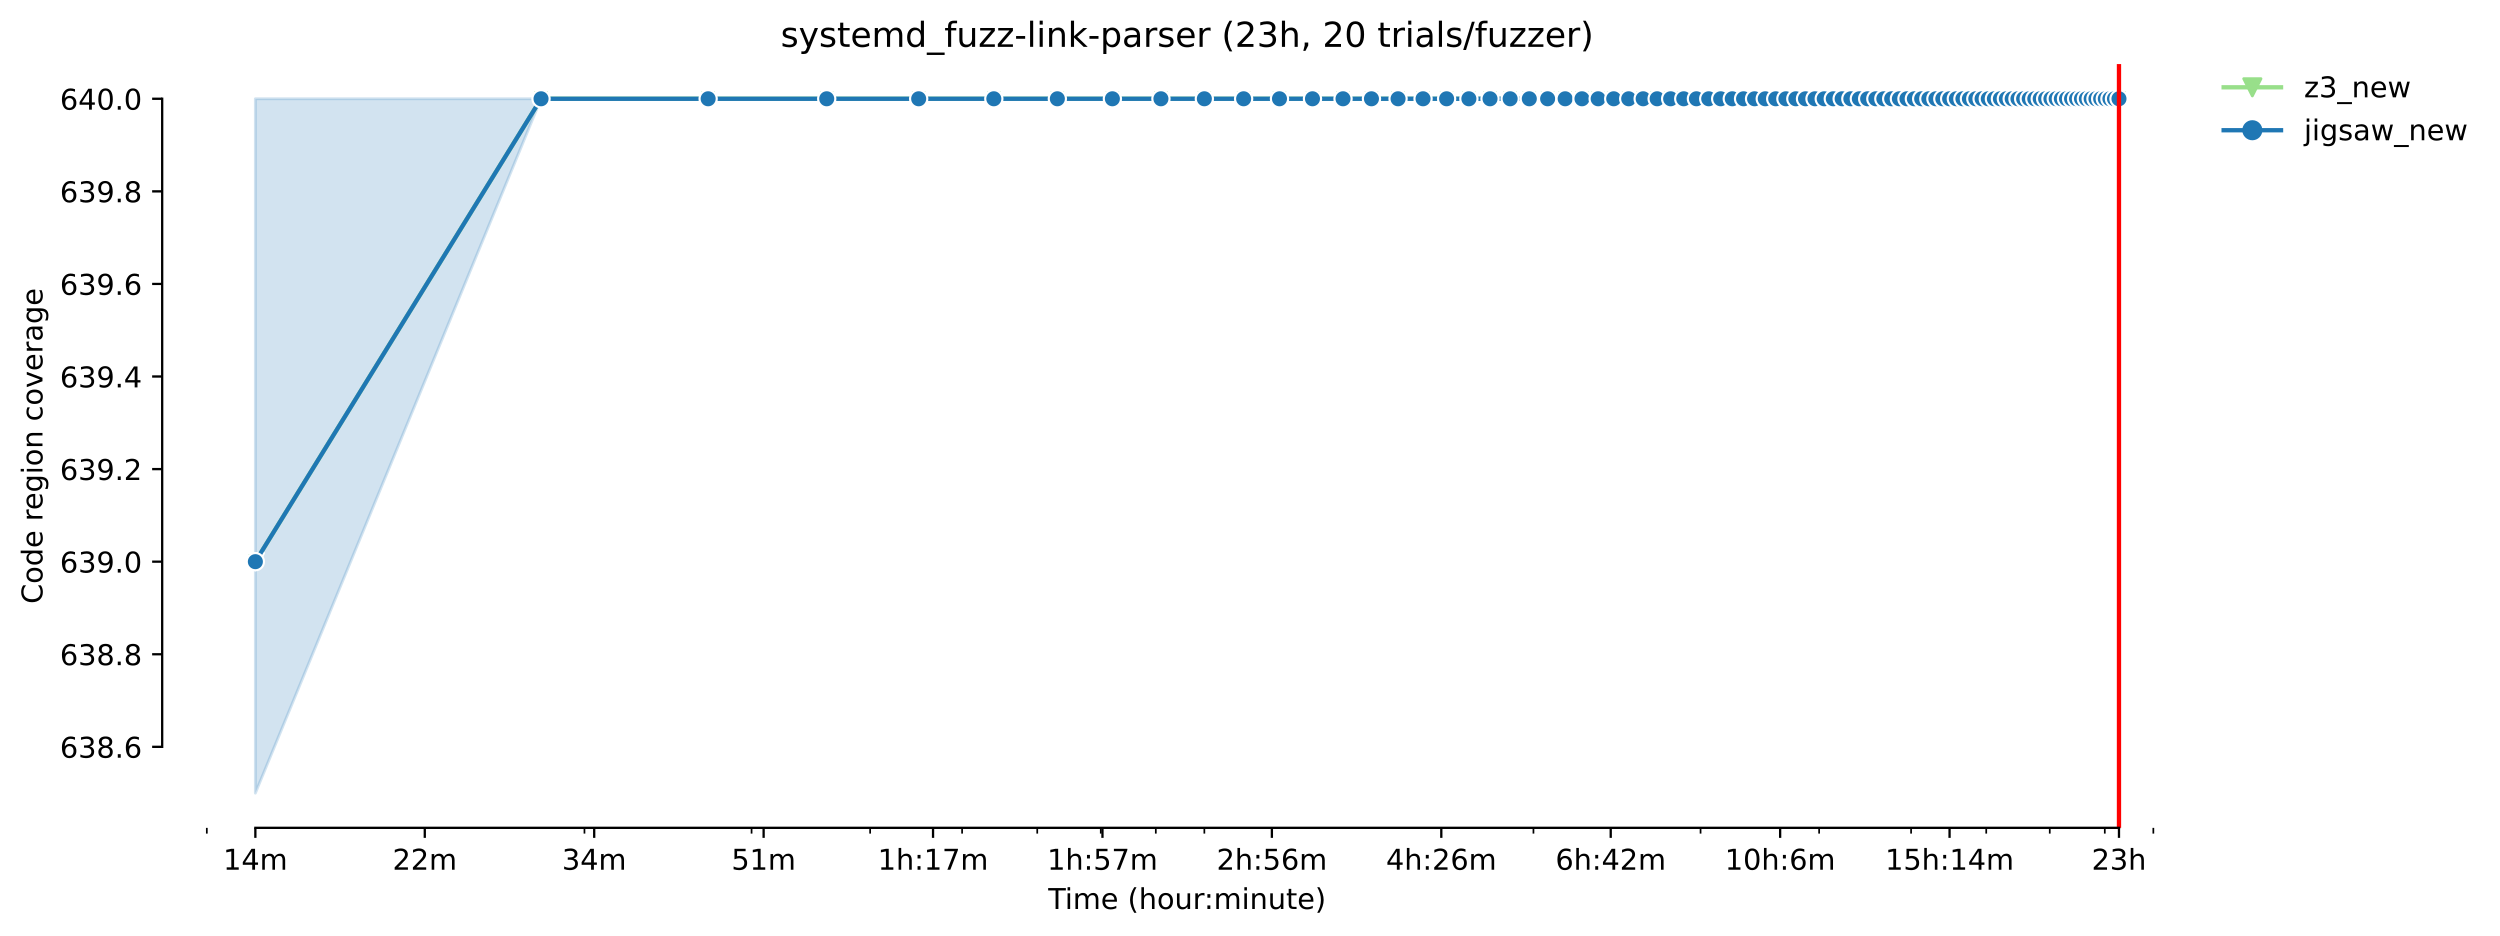 <?xml version="1.0" encoding="utf-8" standalone="no"?>
<!DOCTYPE svg PUBLIC "-//W3C//DTD SVG 1.1//EN"
  "http://www.w3.org/Graphics/SVG/1.1/DTD/svg11.dtd">
<!-- Created with matplotlib (https://matplotlib.org/) -->
<svg height="325.986pt" version="1.1" viewBox="0 0 871.035 325.986" width="871.035pt" xmlns="http://www.w3.org/2000/svg" xmlns:xlink="http://www.w3.org/1999/xlink">
 <defs>
  <style type="text/css">*{stroke-linecap:butt;stroke-linejoin:round;}</style>
 </defs>
 <g id="figure_1">
  <g id="patch_1">
   <path d="M 0 325.986 
L 871.035 325.986 
L 871.035 0 
L 0 0 
z
" style="fill:#ffffff;"/>
  </g>
  <g id="axes_1">
   <g id="patch_2">
    <path d="M 56.506 288.43 
L 770.746 288.43 
L 770.746 22.318 
L 56.506 22.318 
z
" style="fill:#ffffff;"/>
   </g>
   <g id="PolyCollection_1">
    <defs>
     <path d="M 88.972 -130.292 
L 88.972 -130.292 
L 188.505 -291.572 
L 246.728 -291.572 
L 288.038 -291.572 
L 320.08 -291.572 
L 346.261 -291.572 
L 368.396 -291.572 
L 387.57 -291.572 
L 404.484 -291.572 
L 419.613 -291.572 
L 433.299 -291.572 
L 445.793 -291.572 
L 457.287 -291.572 
L 467.929 -291.572 
L 477.836 -291.572 
L 487.103 -291.572 
L 495.809 -291.572 
L 504.016 -291.572 
L 511.78 -291.572 
L 519.146 -291.572 
L 526.152 -291.572 
L 532.832 -291.572 
L 539.215 -291.572 
L 545.326 -291.572 
L 551.188 -291.572 
L 556.82 -291.572 
L 562.239 -291.572 
L 567.462 -291.572 
L 572.501 -291.572 
L 577.369 -291.572 
L 582.077 -291.572 
L 586.636 -291.572 
L 591.055 -291.572 
L 595.342 -291.572 
L 599.504 -291.572 
L 603.549 -291.572 
L 607.484 -291.572 
L 611.313 -291.572 
L 615.043 -291.572 
L 618.679 -291.572 
L 622.224 -291.572 
L 625.685 -291.572 
L 629.064 -291.572 
L 632.365 -291.572 
L 635.592 -291.572 
L 638.748 -291.572 
L 641.836 -291.572 
L 644.859 -291.572 
L 647.82 -291.572 
L 650.721 -291.572 
L 653.565 -291.572 
L 656.353 -291.572 
L 659.088 -291.572 
L 661.772 -291.572 
L 664.407 -291.572 
L 666.995 -291.572 
L 669.536 -291.572 
L 672.034 -291.572 
L 674.488 -291.572 
L 676.902 -291.572 
L 679.275 -291.572 
L 681.61 -291.572 
L 683.908 -291.572 
L 686.169 -291.572 
L 688.395 -291.572 
L 690.588 -291.572 
L 692.747 -291.572 
L 694.875 -291.572 
L 696.971 -291.572 
L 699.037 -291.572 
L 701.074 -291.572 
L 703.082 -291.572 
L 705.063 -291.572 
L 707.017 -291.572 
L 708.944 -291.572 
L 710.846 -291.572 
L 712.723 -291.572 
L 714.576 -291.572 
L 716.405 -291.572 
L 718.212 -291.572 
L 719.995 -291.572 
L 721.757 -291.572 
L 723.498 -291.572 
L 725.218 -291.572 
L 726.917 -291.572 
L 728.597 -291.572 
L 730.257 -291.572 
L 731.898 -291.572 
L 733.52 -291.572 
L 735.125 -291.572 
L 736.711 -291.572 
L 738.281 -291.572 
L 738.281 -291.572 
L 738.281 -291.572 
L 736.711 -291.572 
L 735.125 -291.572 
L 733.52 -291.572 
L 731.898 -291.572 
L 730.257 -291.572 
L 728.597 -291.572 
L 726.917 -291.572 
L 725.218 -291.572 
L 723.498 -291.572 
L 721.757 -291.572 
L 719.995 -291.572 
L 718.212 -291.572 
L 716.405 -291.572 
L 714.576 -291.572 
L 712.723 -291.572 
L 710.846 -291.572 
L 708.944 -291.572 
L 707.017 -291.572 
L 705.063 -291.572 
L 703.082 -291.572 
L 701.074 -291.572 
L 699.037 -291.572 
L 696.971 -291.572 
L 694.875 -291.572 
L 692.747 -291.572 
L 690.588 -291.572 
L 688.395 -291.572 
L 686.169 -291.572 
L 683.908 -291.572 
L 681.61 -291.572 
L 679.275 -291.572 
L 676.902 -291.572 
L 674.488 -291.572 
L 672.034 -291.572 
L 669.536 -291.572 
L 666.995 -291.572 
L 664.407 -291.572 
L 661.772 -291.572 
L 659.088 -291.572 
L 656.353 -291.572 
L 653.565 -291.572 
L 650.721 -291.572 
L 647.82 -291.572 
L 644.859 -291.572 
L 641.836 -291.572 
L 638.748 -291.572 
L 635.592 -291.572 
L 632.365 -291.572 
L 629.064 -291.572 
L 625.685 -291.572 
L 622.224 -291.572 
L 618.679 -291.572 
L 615.043 -291.572 
L 611.313 -291.572 
L 607.484 -291.572 
L 603.549 -291.572 
L 599.504 -291.572 
L 595.342 -291.572 
L 591.055 -291.572 
L 586.636 -291.572 
L 582.077 -291.572 
L 577.369 -291.572 
L 572.501 -291.572 
L 567.462 -291.572 
L 562.239 -291.572 
L 556.82 -291.572 
L 551.188 -291.572 
L 545.326 -291.572 
L 539.215 -291.572 
L 532.832 -291.572 
L 526.152 -291.572 
L 519.146 -291.572 
L 511.78 -291.572 
L 504.016 -291.572 
L 495.809 -291.572 
L 487.103 -291.572 
L 477.836 -291.572 
L 467.929 -291.572 
L 457.287 -291.572 
L 445.793 -291.572 
L 433.299 -291.572 
L 419.613 -291.572 
L 404.484 -291.572 
L 387.57 -291.572 
L 368.396 -291.572 
L 346.261 -291.572 
L 320.08 -291.572 
L 288.038 -291.572 
L 246.728 -291.572 
L 188.505 -291.572 
L 88.972 -130.292 
z
" id="m45ea45a583" style="stroke:#98df8a;stroke-opacity:0.2;"/>
    </defs>
    <g clip-path="url(#p58f7f126d8)">
     <use style="fill:#98df8a;fill-opacity:0.2;stroke:#98df8a;stroke-opacity:0.2;" x="0" xlink:href="#m45ea45a583" y="325.986"/>
    </g>
   </g>
   <g id="PolyCollection_2">
    <defs>
     <path d="M 88.972 -291.572 
L 88.972 -49.652 
L 188.505 -291.572 
L 246.728 -291.572 
L 288.038 -291.572 
L 320.08 -291.572 
L 346.261 -291.572 
L 368.396 -291.572 
L 387.57 -291.572 
L 404.484 -291.572 
L 419.613 -291.572 
L 433.299 -291.572 
L 445.793 -291.572 
L 457.287 -291.572 
L 467.929 -291.572 
L 477.836 -291.572 
L 487.103 -291.572 
L 495.809 -291.572 
L 504.016 -291.572 
L 511.78 -291.572 
L 519.146 -291.572 
L 526.152 -291.572 
L 532.832 -291.572 
L 539.215 -291.572 
L 545.326 -291.572 
L 551.188 -291.572 
L 556.82 -291.572 
L 562.239 -291.572 
L 567.462 -291.572 
L 572.501 -291.572 
L 577.369 -291.572 
L 582.077 -291.572 
L 586.636 -291.572 
L 591.055 -291.572 
L 595.342 -291.572 
L 599.504 -291.572 
L 603.549 -291.572 
L 607.484 -291.572 
L 611.313 -291.572 
L 615.043 -291.572 
L 618.679 -291.572 
L 622.224 -291.572 
L 625.685 -291.572 
L 629.064 -291.572 
L 632.365 -291.572 
L 635.592 -291.572 
L 638.748 -291.572 
L 641.836 -291.572 
L 644.859 -291.572 
L 647.82 -291.572 
L 650.721 -291.572 
L 653.565 -291.572 
L 656.353 -291.572 
L 659.088 -291.572 
L 661.772 -291.572 
L 664.407 -291.572 
L 666.995 -291.572 
L 669.536 -291.572 
L 672.034 -291.572 
L 674.488 -291.572 
L 676.902 -291.572 
L 679.275 -291.572 
L 681.61 -291.572 
L 683.908 -291.572 
L 686.169 -291.572 
L 688.395 -291.572 
L 690.588 -291.572 
L 692.747 -291.572 
L 694.875 -291.572 
L 696.971 -291.572 
L 699.037 -291.572 
L 701.074 -291.572 
L 703.082 -291.572 
L 705.063 -291.572 
L 707.017 -291.572 
L 708.944 -291.572 
L 710.846 -291.572 
L 712.723 -291.572 
L 714.576 -291.572 
L 716.405 -291.572 
L 718.212 -291.572 
L 719.995 -291.572 
L 721.757 -291.572 
L 723.498 -291.572 
L 725.218 -291.572 
L 726.917 -291.572 
L 728.597 -291.572 
L 730.257 -291.572 
L 731.898 -291.572 
L 733.52 -291.572 
L 735.125 -291.572 
L 736.711 -291.572 
L 738.281 -291.572 
L 738.281 -291.572 
L 738.281 -291.572 
L 736.711 -291.572 
L 735.125 -291.572 
L 733.52 -291.572 
L 731.898 -291.572 
L 730.257 -291.572 
L 728.597 -291.572 
L 726.917 -291.572 
L 725.218 -291.572 
L 723.498 -291.572 
L 721.757 -291.572 
L 719.995 -291.572 
L 718.212 -291.572 
L 716.405 -291.572 
L 714.576 -291.572 
L 712.723 -291.572 
L 710.846 -291.572 
L 708.944 -291.572 
L 707.017 -291.572 
L 705.063 -291.572 
L 703.082 -291.572 
L 701.074 -291.572 
L 699.037 -291.572 
L 696.971 -291.572 
L 694.875 -291.572 
L 692.747 -291.572 
L 690.588 -291.572 
L 688.395 -291.572 
L 686.169 -291.572 
L 683.908 -291.572 
L 681.61 -291.572 
L 679.275 -291.572 
L 676.902 -291.572 
L 674.488 -291.572 
L 672.034 -291.572 
L 669.536 -291.572 
L 666.995 -291.572 
L 664.407 -291.572 
L 661.772 -291.572 
L 659.088 -291.572 
L 656.353 -291.572 
L 653.565 -291.572 
L 650.721 -291.572 
L 647.82 -291.572 
L 644.859 -291.572 
L 641.836 -291.572 
L 638.748 -291.572 
L 635.592 -291.572 
L 632.365 -291.572 
L 629.064 -291.572 
L 625.685 -291.572 
L 622.224 -291.572 
L 618.679 -291.572 
L 615.043 -291.572 
L 611.313 -291.572 
L 607.484 -291.572 
L 603.549 -291.572 
L 599.504 -291.572 
L 595.342 -291.572 
L 591.055 -291.572 
L 586.636 -291.572 
L 582.077 -291.572 
L 577.369 -291.572 
L 572.501 -291.572 
L 567.462 -291.572 
L 562.239 -291.572 
L 556.82 -291.572 
L 551.188 -291.572 
L 545.326 -291.572 
L 539.215 -291.572 
L 532.832 -291.572 
L 526.152 -291.572 
L 519.146 -291.572 
L 511.78 -291.572 
L 504.016 -291.572 
L 495.809 -291.572 
L 487.103 -291.572 
L 477.836 -291.572 
L 467.929 -291.572 
L 457.287 -291.572 
L 445.793 -291.572 
L 433.299 -291.572 
L 419.613 -291.572 
L 404.484 -291.572 
L 387.57 -291.572 
L 368.396 -291.572 
L 346.261 -291.572 
L 320.08 -291.572 
L 288.038 -291.572 
L 246.728 -291.572 
L 188.505 -291.572 
L 88.972 -291.572 
z
" id="mac1924382f" style="stroke:#1f77b4;stroke-opacity:0.2;"/>
    </defs>
    <g clip-path="url(#p58f7f126d8)">
     <use style="fill:#1f77b4;fill-opacity:0.2;stroke:#1f77b4;stroke-opacity:0.2;" x="0" xlink:href="#mac1924382f" y="325.986"/>
    </g>
   </g>
   <g id="matplotlib.axis_1">
    <g id="xtick_1">
     <g id="line2d_1">
      <defs>
       <path d="M 0 0 
L 0 3.5 
" id="m5b397968e5" style="stroke:#000000;stroke-width:0.8;"/>
      </defs>
      <g>
       <use style="stroke:#000000;stroke-width:0.8;" x="88.972" xlink:href="#m5b397968e5" y="288.43"/>
      </g>
     </g>
     <g id="text_1">
      <!-- 14m -->
      <g transform="translate(77.739 303.029)scale(0.1 -0.1)">
       <defs>
        <path d="M 12.406 8.297 
L 28.516 8.297 
L 28.516 63.922 
L 10.984 60.406 
L 10.984 69.391 
L 28.422 72.906 
L 38.281 72.906 
L 38.281 8.297 
L 54.391 8.297 
L 54.391 0 
L 12.406 0 
z
" id="DejaVuSans-49"/>
        <path d="M 37.797 64.312 
L 12.891 25.391 
L 37.797 25.391 
z
M 35.203 72.906 
L 47.609 72.906 
L 47.609 25.391 
L 58.016 25.391 
L 58.016 17.188 
L 47.609 17.188 
L 47.609 0 
L 37.797 0 
L 37.797 17.188 
L 4.891 17.188 
L 4.891 26.703 
z
" id="DejaVuSans-52"/>
        <path d="M 52 44.188 
Q 55.375 50.25 60.062 53.125 
Q 64.75 56 71.094 56 
Q 79.641 56 84.281 50.016 
Q 88.922 44.047 88.922 33.016 
L 88.922 0 
L 79.891 0 
L 79.891 32.719 
Q 79.891 40.578 77.094 44.375 
Q 74.312 48.188 68.609 48.188 
Q 61.625 48.188 57.562 43.547 
Q 53.516 38.922 53.516 30.906 
L 53.516 0 
L 44.484 0 
L 44.484 32.719 
Q 44.484 40.625 41.703 44.406 
Q 38.922 48.188 33.109 48.188 
Q 26.219 48.188 22.156 43.531 
Q 18.109 38.875 18.109 30.906 
L 18.109 0 
L 9.078 0 
L 9.078 54.688 
L 18.109 54.688 
L 18.109 46.188 
Q 21.188 51.219 25.484 53.609 
Q 29.781 56 35.688 56 
Q 41.656 56 45.828 52.969 
Q 50 49.953 52 44.188 
z
" id="DejaVuSans-109"/>
       </defs>
       <use xlink:href="#DejaVuSans-49"/>
       <use x="63.623" xlink:href="#DejaVuSans-52"/>
       <use x="127.246" xlink:href="#DejaVuSans-109"/>
      </g>
     </g>
    </g>
    <g id="xtick_2">
     <g id="line2d_2">
      <g>
       <use style="stroke:#000000;stroke-width:0.8;" x="148" xlink:href="#m5b397968e5" y="288.43"/>
      </g>
     </g>
     <g id="text_2">
      <!-- 22m -->
      <g transform="translate(136.767 303.029)scale(0.1 -0.1)">
       <defs>
        <path d="M 19.188 8.297 
L 53.609 8.297 
L 53.609 0 
L 7.328 0 
L 7.328 8.297 
Q 12.938 14.109 22.625 23.891 
Q 32.328 33.688 34.812 36.531 
Q 39.547 41.844 41.422 45.531 
Q 43.312 49.219 43.312 52.781 
Q 43.312 58.594 39.234 62.25 
Q 35.156 65.922 28.609 65.922 
Q 23.969 65.922 18.812 64.312 
Q 13.672 62.703 7.812 59.422 
L 7.812 69.391 
Q 13.766 71.781 18.938 73 
Q 24.125 74.219 28.422 74.219 
Q 39.75 74.219 46.484 68.547 
Q 53.219 62.891 53.219 53.422 
Q 53.219 48.922 51.531 44.891 
Q 49.859 40.875 45.406 35.406 
Q 44.188 33.984 37.641 27.219 
Q 31.109 20.453 19.188 8.297 
z
" id="DejaVuSans-50"/>
       </defs>
       <use xlink:href="#DejaVuSans-50"/>
       <use x="63.623" xlink:href="#DejaVuSans-50"/>
       <use x="127.246" xlink:href="#DejaVuSans-109"/>
      </g>
     </g>
    </g>
    <g id="xtick_3">
     <g id="line2d_3">
      <g>
       <use style="stroke:#000000;stroke-width:0.8;" x="207.028" xlink:href="#m5b397968e5" y="288.43"/>
      </g>
     </g>
     <g id="text_3">
      <!-- 34m -->
      <g transform="translate(195.795 303.029)scale(0.1 -0.1)">
       <defs>
        <path d="M 40.578 39.312 
Q 47.656 37.797 51.625 33 
Q 55.609 28.219 55.609 21.188 
Q 55.609 10.406 48.188 4.484 
Q 40.766 -1.422 27.094 -1.422 
Q 22.516 -1.422 17.656 -0.516 
Q 12.797 0.391 7.625 2.203 
L 7.625 11.719 
Q 11.719 9.328 16.594 8.109 
Q 21.484 6.891 26.812 6.891 
Q 36.078 6.891 40.938 10.547 
Q 45.797 14.203 45.797 21.188 
Q 45.797 27.641 41.281 31.266 
Q 36.766 34.906 28.719 34.906 
L 20.219 34.906 
L 20.219 43.016 
L 29.109 43.016 
Q 36.375 43.016 40.234 45.922 
Q 44.094 48.828 44.094 54.297 
Q 44.094 59.906 40.109 62.906 
Q 36.141 65.922 28.719 65.922 
Q 24.656 65.922 20.016 65.031 
Q 15.375 64.156 9.812 62.312 
L 9.812 71.094 
Q 15.438 72.656 20.344 73.438 
Q 25.25 74.219 29.594 74.219 
Q 40.828 74.219 47.359 69.109 
Q 53.906 64.016 53.906 55.328 
Q 53.906 49.266 50.438 45.094 
Q 46.969 40.922 40.578 39.312 
z
" id="DejaVuSans-51"/>
       </defs>
       <use xlink:href="#DejaVuSans-51"/>
       <use x="63.623" xlink:href="#DejaVuSans-52"/>
       <use x="127.246" xlink:href="#DejaVuSans-109"/>
      </g>
     </g>
    </g>
    <g id="xtick_4">
     <g id="line2d_4">
      <g>
       <use style="stroke:#000000;stroke-width:0.8;" x="266.056" xlink:href="#m5b397968e5" y="288.43"/>
      </g>
     </g>
     <g id="text_4">
      <!-- 51m -->
      <g transform="translate(254.824 303.029)scale(0.1 -0.1)">
       <defs>
        <path d="M 10.797 72.906 
L 49.516 72.906 
L 49.516 64.594 
L 19.828 64.594 
L 19.828 46.734 
Q 21.969 47.469 24.109 47.828 
Q 26.266 48.188 28.422 48.188 
Q 40.625 48.188 47.75 41.5 
Q 54.891 34.812 54.891 23.391 
Q 54.891 11.625 47.562 5.094 
Q 40.234 -1.422 26.906 -1.422 
Q 22.312 -1.422 17.547 -0.641 
Q 12.797 0.141 7.719 1.703 
L 7.719 11.625 
Q 12.109 9.234 16.797 8.062 
Q 21.484 6.891 26.703 6.891 
Q 35.156 6.891 40.078 11.328 
Q 45.016 15.766 45.016 23.391 
Q 45.016 31 40.078 35.438 
Q 35.156 39.891 26.703 39.891 
Q 22.75 39.891 18.812 39.016 
Q 14.891 38.141 10.797 36.281 
z
" id="DejaVuSans-53"/>
       </defs>
       <use xlink:href="#DejaVuSans-53"/>
       <use x="63.623" xlink:href="#DejaVuSans-49"/>
       <use x="127.246" xlink:href="#DejaVuSans-109"/>
      </g>
     </g>
    </g>
    <g id="xtick_5">
     <g id="line2d_5">
      <g>
       <use style="stroke:#000000;stroke-width:0.8;" x="325.085" xlink:href="#m5b397968e5" y="288.43"/>
      </g>
     </g>
     <g id="text_5">
      <!-- 1h:17m -->
      <g transform="translate(305.818 303.029)scale(0.1 -0.1)">
       <defs>
        <path d="M 54.891 33.016 
L 54.891 0 
L 45.906 0 
L 45.906 32.719 
Q 45.906 40.484 42.875 44.328 
Q 39.844 48.188 33.797 48.188 
Q 26.516 48.188 22.312 43.547 
Q 18.109 38.922 18.109 30.906 
L 18.109 0 
L 9.078 0 
L 9.078 75.984 
L 18.109 75.984 
L 18.109 46.188 
Q 21.344 51.125 25.703 53.562 
Q 30.078 56 35.797 56 
Q 45.219 56 50.047 50.172 
Q 54.891 44.344 54.891 33.016 
z
" id="DejaVuSans-104"/>
        <path d="M 11.719 12.406 
L 22.016 12.406 
L 22.016 0 
L 11.719 0 
z
M 11.719 51.703 
L 22.016 51.703 
L 22.016 39.312 
L 11.719 39.312 
z
" id="DejaVuSans-58"/>
        <path d="M 8.203 72.906 
L 55.078 72.906 
L 55.078 68.703 
L 28.609 0 
L 18.312 0 
L 43.219 64.594 
L 8.203 64.594 
z
" id="DejaVuSans-55"/>
       </defs>
       <use xlink:href="#DejaVuSans-49"/>
       <use x="63.623" xlink:href="#DejaVuSans-104"/>
       <use x="127.002" xlink:href="#DejaVuSans-58"/>
       <use x="160.693" xlink:href="#DejaVuSans-49"/>
       <use x="224.316" xlink:href="#DejaVuSans-55"/>
       <use x="287.939" xlink:href="#DejaVuSans-109"/>
      </g>
     </g>
    </g>
    <g id="xtick_6">
     <g id="line2d_6">
      <g>
       <use style="stroke:#000000;stroke-width:0.8;" x="384.113" xlink:href="#m5b397968e5" y="288.43"/>
      </g>
     </g>
     <g id="text_6">
      <!-- 1h:57m -->
      <g transform="translate(364.846 303.029)scale(0.1 -0.1)">
       <use xlink:href="#DejaVuSans-49"/>
       <use x="63.623" xlink:href="#DejaVuSans-104"/>
       <use x="127.002" xlink:href="#DejaVuSans-58"/>
       <use x="160.693" xlink:href="#DejaVuSans-53"/>
       <use x="224.316" xlink:href="#DejaVuSans-55"/>
       <use x="287.939" xlink:href="#DejaVuSans-109"/>
      </g>
     </g>
    </g>
    <g id="xtick_7">
     <g id="line2d_7">
      <g>
       <use style="stroke:#000000;stroke-width:0.8;" x="443.141" xlink:href="#m5b397968e5" y="288.43"/>
      </g>
     </g>
     <g id="text_7">
      <!-- 2h:56m -->
      <g transform="translate(423.874 303.029)scale(0.1 -0.1)">
       <defs>
        <path d="M 33.016 40.375 
Q 26.375 40.375 22.484 35.828 
Q 18.609 31.297 18.609 23.391 
Q 18.609 15.531 22.484 10.953 
Q 26.375 6.391 33.016 6.391 
Q 39.656 6.391 43.531 10.953 
Q 47.406 15.531 47.406 23.391 
Q 47.406 31.297 43.531 35.828 
Q 39.656 40.375 33.016 40.375 
z
M 52.594 71.297 
L 52.594 62.312 
Q 48.875 64.062 45.094 64.984 
Q 41.312 65.922 37.594 65.922 
Q 27.828 65.922 22.672 59.328 
Q 17.531 52.734 16.797 39.406 
Q 19.672 43.656 24.016 45.922 
Q 28.375 48.188 33.594 48.188 
Q 44.578 48.188 50.953 41.516 
Q 57.328 34.859 57.328 23.391 
Q 57.328 12.156 50.688 5.359 
Q 44.047 -1.422 33.016 -1.422 
Q 20.359 -1.422 13.672 8.266 
Q 6.984 17.969 6.984 36.375 
Q 6.984 53.656 15.188 63.938 
Q 23.391 74.219 37.203 74.219 
Q 40.922 74.219 44.703 73.484 
Q 48.484 72.75 52.594 71.297 
z
" id="DejaVuSans-54"/>
       </defs>
       <use xlink:href="#DejaVuSans-50"/>
       <use x="63.623" xlink:href="#DejaVuSans-104"/>
       <use x="127.002" xlink:href="#DejaVuSans-58"/>
       <use x="160.693" xlink:href="#DejaVuSans-53"/>
       <use x="224.316" xlink:href="#DejaVuSans-54"/>
       <use x="287.939" xlink:href="#DejaVuSans-109"/>
      </g>
     </g>
    </g>
    <g id="xtick_8">
     <g id="line2d_8">
      <g>
       <use style="stroke:#000000;stroke-width:0.8;" x="502.17" xlink:href="#m5b397968e5" y="288.43"/>
      </g>
     </g>
     <g id="text_8">
      <!-- 4h:26m -->
      <g transform="translate(482.902 303.029)scale(0.1 -0.1)">
       <use xlink:href="#DejaVuSans-52"/>
       <use x="63.623" xlink:href="#DejaVuSans-104"/>
       <use x="127.002" xlink:href="#DejaVuSans-58"/>
       <use x="160.693" xlink:href="#DejaVuSans-50"/>
       <use x="224.316" xlink:href="#DejaVuSans-54"/>
       <use x="287.939" xlink:href="#DejaVuSans-109"/>
      </g>
     </g>
    </g>
    <g id="xtick_9">
     <g id="line2d_9">
      <g>
       <use style="stroke:#000000;stroke-width:0.8;" x="561.198" xlink:href="#m5b397968e5" y="288.43"/>
      </g>
     </g>
     <g id="text_9">
      <!-- 6h:42m -->
      <g transform="translate(541.931 303.029)scale(0.1 -0.1)">
       <use xlink:href="#DejaVuSans-54"/>
       <use x="63.623" xlink:href="#DejaVuSans-104"/>
       <use x="127.002" xlink:href="#DejaVuSans-58"/>
       <use x="160.693" xlink:href="#DejaVuSans-52"/>
       <use x="224.316" xlink:href="#DejaVuSans-50"/>
       <use x="287.939" xlink:href="#DejaVuSans-109"/>
      </g>
     </g>
    </g>
    <g id="xtick_10">
     <g id="line2d_10">
      <g>
       <use style="stroke:#000000;stroke-width:0.8;" x="620.226" xlink:href="#m5b397968e5" y="288.43"/>
      </g>
     </g>
     <g id="text_10">
      <!-- 10h:6m -->
      <g transform="translate(600.959 303.029)scale(0.1 -0.1)">
       <defs>
        <path d="M 31.781 66.406 
Q 24.172 66.406 20.328 58.906 
Q 16.5 51.422 16.5 36.375 
Q 16.5 21.391 20.328 13.891 
Q 24.172 6.391 31.781 6.391 
Q 39.453 6.391 43.281 13.891 
Q 47.125 21.391 47.125 36.375 
Q 47.125 51.422 43.281 58.906 
Q 39.453 66.406 31.781 66.406 
z
M 31.781 74.219 
Q 44.047 74.219 50.516 64.516 
Q 56.984 54.828 56.984 36.375 
Q 56.984 17.969 50.516 8.266 
Q 44.047 -1.422 31.781 -1.422 
Q 19.531 -1.422 13.062 8.266 
Q 6.594 17.969 6.594 36.375 
Q 6.594 54.828 13.062 64.516 
Q 19.531 74.219 31.781 74.219 
z
" id="DejaVuSans-48"/>
       </defs>
       <use xlink:href="#DejaVuSans-49"/>
       <use x="63.623" xlink:href="#DejaVuSans-48"/>
       <use x="127.246" xlink:href="#DejaVuSans-104"/>
       <use x="190.625" xlink:href="#DejaVuSans-58"/>
       <use x="224.316" xlink:href="#DejaVuSans-54"/>
       <use x="287.939" xlink:href="#DejaVuSans-109"/>
      </g>
     </g>
    </g>
    <g id="xtick_11">
     <g id="line2d_11">
      <g>
       <use style="stroke:#000000;stroke-width:0.8;" x="679.254" xlink:href="#m5b397968e5" y="288.43"/>
      </g>
     </g>
     <g id="text_11">
      <!-- 15h:14m -->
      <g transform="translate(656.806 303.029)scale(0.1 -0.1)">
       <use xlink:href="#DejaVuSans-49"/>
       <use x="63.623" xlink:href="#DejaVuSans-53"/>
       <use x="127.246" xlink:href="#DejaVuSans-104"/>
       <use x="190.625" xlink:href="#DejaVuSans-58"/>
       <use x="224.316" xlink:href="#DejaVuSans-49"/>
       <use x="287.939" xlink:href="#DejaVuSans-52"/>
       <use x="351.562" xlink:href="#DejaVuSans-109"/>
      </g>
     </g>
    </g>
    <g id="xtick_12">
     <g id="line2d_12">
      <g>
       <use style="stroke:#000000;stroke-width:0.8;" x="738.283" xlink:href="#m5b397968e5" y="288.43"/>
      </g>
     </g>
     <g id="text_12">
      <!-- 23h -->
      <g transform="translate(728.751 303.029)scale(0.1 -0.1)">
       <use xlink:href="#DejaVuSans-50"/>
       <use x="63.623" xlink:href="#DejaVuSans-51"/>
       <use x="127.246" xlink:href="#DejaVuSans-104"/>
      </g>
     </g>
    </g>
    <g id="xtick_13">
     <g id="line2d_13">
      <defs>
       <path d="M 0 0 
L 0 2 
" id="mc9bdd1af4b" style="stroke:#000000;stroke-width:0.6;"/>
      </defs>
      <g>
       <use style="stroke:#000000;stroke-width:0.6;" x="72.059" xlink:href="#mc9bdd1af4b" y="288.43"/>
      </g>
     </g>
    </g>
    <g id="xtick_14">
     <g id="line2d_14">
      <g>
       <use style="stroke:#000000;stroke-width:0.6;" x="203.634" xlink:href="#mc9bdd1af4b" y="288.43"/>
      </g>
     </g>
    </g>
    <g id="xtick_15">
     <g id="line2d_15">
      <g>
       <use style="stroke:#000000;stroke-width:0.6;" x="261.857" xlink:href="#mc9bdd1af4b" y="288.43"/>
      </g>
     </g>
    </g>
    <g id="xtick_16">
     <g id="line2d_16">
      <g>
       <use style="stroke:#000000;stroke-width:0.6;" x="303.167" xlink:href="#mc9bdd1af4b" y="288.43"/>
      </g>
     </g>
    </g>
    <g id="xtick_17">
     <g id="line2d_17">
      <g>
       <use style="stroke:#000000;stroke-width:0.6;" x="335.209" xlink:href="#mc9bdd1af4b" y="288.43"/>
      </g>
     </g>
    </g>
    <g id="xtick_18">
     <g id="line2d_18">
      <g>
       <use style="stroke:#000000;stroke-width:0.6;" x="361.39" xlink:href="#mc9bdd1af4b" y="288.43"/>
      </g>
     </g>
    </g>
    <g id="xtick_19">
     <g id="line2d_19">
      <g>
       <use style="stroke:#000000;stroke-width:0.6;" x="383.525" xlink:href="#mc9bdd1af4b" y="288.43"/>
      </g>
     </g>
    </g>
    <g id="xtick_20">
     <g id="line2d_20">
      <g>
       <use style="stroke:#000000;stroke-width:0.6;" x="402.7" xlink:href="#mc9bdd1af4b" y="288.43"/>
      </g>
     </g>
    </g>
    <g id="xtick_21">
     <g id="line2d_21">
      <g>
       <use style="stroke:#000000;stroke-width:0.6;" x="419.613" xlink:href="#mc9bdd1af4b" y="288.43"/>
      </g>
     </g>
    </g>
    <g id="xtick_22">
     <g id="line2d_22">
      <g>
       <use style="stroke:#000000;stroke-width:0.6;" x="534.275" xlink:href="#mc9bdd1af4b" y="288.43"/>
      </g>
     </g>
    </g>
    <g id="xtick_23">
     <g id="line2d_23">
      <g>
       <use style="stroke:#000000;stroke-width:0.6;" x="592.498" xlink:href="#mc9bdd1af4b" y="288.43"/>
      </g>
     </g>
    </g>
    <g id="xtick_24">
     <g id="line2d_24">
      <g>
       <use style="stroke:#000000;stroke-width:0.6;" x="633.808" xlink:href="#mc9bdd1af4b" y="288.43"/>
      </g>
     </g>
    </g>
    <g id="xtick_25">
     <g id="line2d_25">
      <g>
       <use style="stroke:#000000;stroke-width:0.6;" x="665.85" xlink:href="#mc9bdd1af4b" y="288.43"/>
      </g>
     </g>
    </g>
    <g id="xtick_26">
     <g id="line2d_26">
      <g>
       <use style="stroke:#000000;stroke-width:0.6;" x="692.031" xlink:href="#mc9bdd1af4b" y="288.43"/>
      </g>
     </g>
    </g>
    <g id="xtick_27">
     <g id="line2d_27">
      <g>
       <use style="stroke:#000000;stroke-width:0.6;" x="714.166" xlink:href="#mc9bdd1af4b" y="288.43"/>
      </g>
     </g>
    </g>
    <g id="xtick_28">
     <g id="line2d_28">
      <g>
       <use style="stroke:#000000;stroke-width:0.6;" x="733.341" xlink:href="#mc9bdd1af4b" y="288.43"/>
      </g>
     </g>
    </g>
    <g id="xtick_29">
     <g id="line2d_29">
      <g>
       <use style="stroke:#000000;stroke-width:0.6;" x="750.254" xlink:href="#mc9bdd1af4b" y="288.43"/>
      </g>
     </g>
    </g>
    <g id="text_13">
     <!-- Time (hour:minute) -->
     <g transform="translate(365.219 316.707)scale(0.1 -0.1)">
      <defs>
       <path d="M -0.297 72.906 
L 61.375 72.906 
L 61.375 64.594 
L 35.5 64.594 
L 35.5 0 
L 25.594 0 
L 25.594 64.594 
L -0.297 64.594 
z
" id="DejaVuSans-84"/>
       <path d="M 9.422 54.688 
L 18.406 54.688 
L 18.406 0 
L 9.422 0 
z
M 9.422 75.984 
L 18.406 75.984 
L 18.406 64.594 
L 9.422 64.594 
z
" id="DejaVuSans-105"/>
       <path d="M 56.203 29.594 
L 56.203 25.203 
L 14.891 25.203 
Q 15.484 15.922 20.484 11.062 
Q 25.484 6.203 34.422 6.203 
Q 39.594 6.203 44.453 7.469 
Q 49.312 8.734 54.109 11.281 
L 54.109 2.781 
Q 49.266 0.734 44.188 -0.344 
Q 39.109 -1.422 33.891 -1.422 
Q 20.797 -1.422 13.156 6.188 
Q 5.516 13.812 5.516 26.812 
Q 5.516 40.234 12.766 48.109 
Q 20.016 56 32.328 56 
Q 43.359 56 49.781 48.891 
Q 56.203 41.797 56.203 29.594 
z
M 47.219 32.234 
Q 47.125 39.594 43.094 43.984 
Q 39.062 48.391 32.422 48.391 
Q 24.906 48.391 20.391 44.141 
Q 15.875 39.891 15.188 32.172 
z
" id="DejaVuSans-101"/>
       <path id="DejaVuSans-32"/>
       <path d="M 31 75.875 
Q 24.469 64.656 21.281 53.656 
Q 18.109 42.672 18.109 31.391 
Q 18.109 20.125 21.312 9.062 
Q 24.516 -2 31 -13.188 
L 23.188 -13.188 
Q 15.875 -1.703 12.234 9.375 
Q 8.594 20.453 8.594 31.391 
Q 8.594 42.281 12.203 53.312 
Q 15.828 64.359 23.188 75.875 
z
" id="DejaVuSans-40"/>
       <path d="M 30.609 48.391 
Q 23.391 48.391 19.188 42.75 
Q 14.984 37.109 14.984 27.297 
Q 14.984 17.484 19.156 11.844 
Q 23.344 6.203 30.609 6.203 
Q 37.797 6.203 41.984 11.859 
Q 46.188 17.531 46.188 27.297 
Q 46.188 37.016 41.984 42.703 
Q 37.797 48.391 30.609 48.391 
z
M 30.609 56 
Q 42.328 56 49.016 48.375 
Q 55.719 40.766 55.719 27.297 
Q 55.719 13.875 49.016 6.219 
Q 42.328 -1.422 30.609 -1.422 
Q 18.844 -1.422 12.172 6.219 
Q 5.516 13.875 5.516 27.297 
Q 5.516 40.766 12.172 48.375 
Q 18.844 56 30.609 56 
z
" id="DejaVuSans-111"/>
       <path d="M 8.5 21.578 
L 8.5 54.688 
L 17.484 54.688 
L 17.484 21.922 
Q 17.484 14.156 20.5 10.266 
Q 23.531 6.391 29.594 6.391 
Q 36.859 6.391 41.078 11.031 
Q 45.312 15.672 45.312 23.688 
L 45.312 54.688 
L 54.297 54.688 
L 54.297 0 
L 45.312 0 
L 45.312 8.406 
Q 42.047 3.422 37.719 1 
Q 33.406 -1.422 27.688 -1.422 
Q 18.266 -1.422 13.375 4.438 
Q 8.5 10.297 8.5 21.578 
z
M 31.109 56 
z
" id="DejaVuSans-117"/>
       <path d="M 41.109 46.297 
Q 39.594 47.172 37.812 47.578 
Q 36.031 48 33.891 48 
Q 26.266 48 22.188 43.047 
Q 18.109 38.094 18.109 28.812 
L 18.109 0 
L 9.078 0 
L 9.078 54.688 
L 18.109 54.688 
L 18.109 46.188 
Q 20.953 51.172 25.484 53.578 
Q 30.031 56 36.531 56 
Q 37.453 56 38.578 55.875 
Q 39.703 55.766 41.062 55.516 
z
" id="DejaVuSans-114"/>
       <path d="M 54.891 33.016 
L 54.891 0 
L 45.906 0 
L 45.906 32.719 
Q 45.906 40.484 42.875 44.328 
Q 39.844 48.188 33.797 48.188 
Q 26.516 48.188 22.312 43.547 
Q 18.109 38.922 18.109 30.906 
L 18.109 0 
L 9.078 0 
L 9.078 54.688 
L 18.109 54.688 
L 18.109 46.188 
Q 21.344 51.125 25.703 53.562 
Q 30.078 56 35.797 56 
Q 45.219 56 50.047 50.172 
Q 54.891 44.344 54.891 33.016 
z
" id="DejaVuSans-110"/>
       <path d="M 18.312 70.219 
L 18.312 54.688 
L 36.812 54.688 
L 36.812 47.703 
L 18.312 47.703 
L 18.312 18.016 
Q 18.312 11.328 20.141 9.422 
Q 21.969 7.516 27.594 7.516 
L 36.812 7.516 
L 36.812 0 
L 27.594 0 
Q 17.188 0 13.234 3.875 
Q 9.281 7.766 9.281 18.016 
L 9.281 47.703 
L 2.688 47.703 
L 2.688 54.688 
L 9.281 54.688 
L 9.281 70.219 
z
" id="DejaVuSans-116"/>
       <path d="M 8.016 75.875 
L 15.828 75.875 
Q 23.141 64.359 26.781 53.312 
Q 30.422 42.281 30.422 31.391 
Q 30.422 20.453 26.781 9.375 
Q 23.141 -1.703 15.828 -13.188 
L 8.016 -13.188 
Q 14.5 -2 17.703 9.062 
Q 20.906 20.125 20.906 31.391 
Q 20.906 42.672 17.703 53.656 
Q 14.5 64.656 8.016 75.875 
z
" id="DejaVuSans-41"/>
      </defs>
      <use xlink:href="#DejaVuSans-84"/>
      <use x="57.959" xlink:href="#DejaVuSans-105"/>
      <use x="85.742" xlink:href="#DejaVuSans-109"/>
      <use x="183.154" xlink:href="#DejaVuSans-101"/>
      <use x="244.678" xlink:href="#DejaVuSans-32"/>
      <use x="276.465" xlink:href="#DejaVuSans-40"/>
      <use x="315.479" xlink:href="#DejaVuSans-104"/>
      <use x="378.857" xlink:href="#DejaVuSans-111"/>
      <use x="440.039" xlink:href="#DejaVuSans-117"/>
      <use x="503.418" xlink:href="#DejaVuSans-114"/>
      <use x="542.781" xlink:href="#DejaVuSans-58"/>
      <use x="576.473" xlink:href="#DejaVuSans-109"/>
      <use x="673.885" xlink:href="#DejaVuSans-105"/>
      <use x="701.668" xlink:href="#DejaVuSans-110"/>
      <use x="765.047" xlink:href="#DejaVuSans-117"/>
      <use x="828.426" xlink:href="#DejaVuSans-116"/>
      <use x="867.635" xlink:href="#DejaVuSans-101"/>
      <use x="929.158" xlink:href="#DejaVuSans-41"/>
     </g>
    </g>
   </g>
   <g id="matplotlib.axis_2">
    <g id="ytick_1">
     <g id="line2d_30">
      <defs>
       <path d="M 0 0 
L -3.5 0 
" id="m5a14aee0b6" style="stroke:#000000;stroke-width:0.8;"/>
      </defs>
      <g>
       <use style="stroke:#000000;stroke-width:0.8;" x="56.506" xlink:href="#m5a14aee0b6" y="260.206"/>
      </g>
     </g>
     <g id="text_14">
      <!-- 638.6 -->
      <g transform="translate(20.878 264.005)scale(0.1 -0.1)">
       <defs>
        <path d="M 31.781 34.625 
Q 24.75 34.625 20.719 30.859 
Q 16.703 27.094 16.703 20.516 
Q 16.703 13.922 20.719 10.156 
Q 24.75 6.391 31.781 6.391 
Q 38.812 6.391 42.859 10.172 
Q 46.922 13.969 46.922 20.516 
Q 46.922 27.094 42.891 30.859 
Q 38.875 34.625 31.781 34.625 
z
M 21.922 38.812 
Q 15.578 40.375 12.031 44.719 
Q 8.5 49.078 8.5 55.328 
Q 8.5 64.062 14.719 69.141 
Q 20.953 74.219 31.781 74.219 
Q 42.672 74.219 48.875 69.141 
Q 55.078 64.062 55.078 55.328 
Q 55.078 49.078 51.531 44.719 
Q 48 40.375 41.703 38.812 
Q 48.828 37.156 52.797 32.312 
Q 56.781 27.484 56.781 20.516 
Q 56.781 9.906 50.312 4.234 
Q 43.844 -1.422 31.781 -1.422 
Q 19.734 -1.422 13.25 4.234 
Q 6.781 9.906 6.781 20.516 
Q 6.781 27.484 10.781 32.312 
Q 14.797 37.156 21.922 38.812 
z
M 18.312 54.391 
Q 18.312 48.734 21.844 45.562 
Q 25.391 42.391 31.781 42.391 
Q 38.141 42.391 41.719 45.562 
Q 45.312 48.734 45.312 54.391 
Q 45.312 60.062 41.719 63.234 
Q 38.141 66.406 31.781 66.406 
Q 25.391 66.406 21.844 63.234 
Q 18.312 60.062 18.312 54.391 
z
" id="DejaVuSans-56"/>
        <path d="M 10.688 12.406 
L 21 12.406 
L 21 0 
L 10.688 0 
z
" id="DejaVuSans-46"/>
       </defs>
       <use xlink:href="#DejaVuSans-54"/>
       <use x="63.623" xlink:href="#DejaVuSans-51"/>
       <use x="127.246" xlink:href="#DejaVuSans-56"/>
       <use x="190.869" xlink:href="#DejaVuSans-46"/>
       <use x="222.656" xlink:href="#DejaVuSans-54"/>
      </g>
     </g>
    </g>
    <g id="ytick_2">
     <g id="line2d_31">
      <g>
       <use style="stroke:#000000;stroke-width:0.8;" x="56.506" xlink:href="#m5a14aee0b6" y="227.95"/>
      </g>
     </g>
     <g id="text_15">
      <!-- 638.8 -->
      <g transform="translate(20.878 231.749)scale(0.1 -0.1)">
       <use xlink:href="#DejaVuSans-54"/>
       <use x="63.623" xlink:href="#DejaVuSans-51"/>
       <use x="127.246" xlink:href="#DejaVuSans-56"/>
       <use x="190.869" xlink:href="#DejaVuSans-46"/>
       <use x="222.656" xlink:href="#DejaVuSans-56"/>
      </g>
     </g>
    </g>
    <g id="ytick_3">
     <g id="line2d_32">
      <g>
       <use style="stroke:#000000;stroke-width:0.8;" x="56.506" xlink:href="#m5a14aee0b6" y="195.694"/>
      </g>
     </g>
     <g id="text_16">
      <!-- 639.0 -->
      <g transform="translate(20.878 199.493)scale(0.1 -0.1)">
       <defs>
        <path d="M 10.984 1.516 
L 10.984 10.5 
Q 14.703 8.734 18.5 7.812 
Q 22.312 6.891 25.984 6.891 
Q 35.75 6.891 40.891 13.453 
Q 46.047 20.016 46.781 33.406 
Q 43.953 29.203 39.594 26.953 
Q 35.25 24.703 29.984 24.703 
Q 19.047 24.703 12.672 31.312 
Q 6.297 37.938 6.297 49.422 
Q 6.297 60.641 12.938 67.422 
Q 19.578 74.219 30.609 74.219 
Q 43.266 74.219 49.922 64.516 
Q 56.594 54.828 56.594 36.375 
Q 56.594 19.141 48.406 8.859 
Q 40.234 -1.422 26.422 -1.422 
Q 22.703 -1.422 18.891 -0.688 
Q 15.094 0.047 10.984 1.516 
z
M 30.609 32.422 
Q 37.25 32.422 41.125 36.953 
Q 45.016 41.5 45.016 49.422 
Q 45.016 57.281 41.125 61.844 
Q 37.25 66.406 30.609 66.406 
Q 23.969 66.406 20.094 61.844 
Q 16.219 57.281 16.219 49.422 
Q 16.219 41.5 20.094 36.953 
Q 23.969 32.422 30.609 32.422 
z
" id="DejaVuSans-57"/>
       </defs>
       <use xlink:href="#DejaVuSans-54"/>
       <use x="63.623" xlink:href="#DejaVuSans-51"/>
       <use x="127.246" xlink:href="#DejaVuSans-57"/>
       <use x="190.869" xlink:href="#DejaVuSans-46"/>
       <use x="222.656" xlink:href="#DejaVuSans-48"/>
      </g>
     </g>
    </g>
    <g id="ytick_4">
     <g id="line2d_33">
      <g>
       <use style="stroke:#000000;stroke-width:0.8;" x="56.506" xlink:href="#m5a14aee0b6" y="163.438"/>
      </g>
     </g>
     <g id="text_17">
      <!-- 639.2 -->
      <g transform="translate(20.878 167.237)scale(0.1 -0.1)">
       <use xlink:href="#DejaVuSans-54"/>
       <use x="63.623" xlink:href="#DejaVuSans-51"/>
       <use x="127.246" xlink:href="#DejaVuSans-57"/>
       <use x="190.869" xlink:href="#DejaVuSans-46"/>
       <use x="222.656" xlink:href="#DejaVuSans-50"/>
      </g>
     </g>
    </g>
    <g id="ytick_5">
     <g id="line2d_34">
      <g>
       <use style="stroke:#000000;stroke-width:0.8;" x="56.506" xlink:href="#m5a14aee0b6" y="131.182"/>
      </g>
     </g>
     <g id="text_18">
      <!-- 639.4 -->
      <g transform="translate(20.878 134.981)scale(0.1 -0.1)">
       <use xlink:href="#DejaVuSans-54"/>
       <use x="63.623" xlink:href="#DejaVuSans-51"/>
       <use x="127.246" xlink:href="#DejaVuSans-57"/>
       <use x="190.869" xlink:href="#DejaVuSans-46"/>
       <use x="222.656" xlink:href="#DejaVuSans-52"/>
      </g>
     </g>
    </g>
    <g id="ytick_6">
     <g id="line2d_35">
      <g>
       <use style="stroke:#000000;stroke-width:0.8;" x="56.506" xlink:href="#m5a14aee0b6" y="98.926"/>
      </g>
     </g>
     <g id="text_19">
      <!-- 639.6 -->
      <g transform="translate(20.878 102.725)scale(0.1 -0.1)">
       <use xlink:href="#DejaVuSans-54"/>
       <use x="63.623" xlink:href="#DejaVuSans-51"/>
       <use x="127.246" xlink:href="#DejaVuSans-57"/>
       <use x="190.869" xlink:href="#DejaVuSans-46"/>
       <use x="222.656" xlink:href="#DejaVuSans-54"/>
      </g>
     </g>
    </g>
    <g id="ytick_7">
     <g id="line2d_36">
      <g>
       <use style="stroke:#000000;stroke-width:0.8;" x="56.506" xlink:href="#m5a14aee0b6" y="66.67"/>
      </g>
     </g>
     <g id="text_20">
      <!-- 639.8 -->
      <g transform="translate(20.878 70.469)scale(0.1 -0.1)">
       <use xlink:href="#DejaVuSans-54"/>
       <use x="63.623" xlink:href="#DejaVuSans-51"/>
       <use x="127.246" xlink:href="#DejaVuSans-57"/>
       <use x="190.869" xlink:href="#DejaVuSans-46"/>
       <use x="222.656" xlink:href="#DejaVuSans-56"/>
      </g>
     </g>
    </g>
    <g id="ytick_8">
     <g id="line2d_37">
      <g>
       <use style="stroke:#000000;stroke-width:0.8;" x="56.506" xlink:href="#m5a14aee0b6" y="34.414"/>
      </g>
     </g>
     <g id="text_21">
      <!-- 640.0 -->
      <g transform="translate(20.878 38.213)scale(0.1 -0.1)">
       <use xlink:href="#DejaVuSans-54"/>
       <use x="63.623" xlink:href="#DejaVuSans-52"/>
       <use x="127.246" xlink:href="#DejaVuSans-48"/>
       <use x="190.869" xlink:href="#DejaVuSans-46"/>
       <use x="222.656" xlink:href="#DejaVuSans-48"/>
      </g>
     </g>
    </g>
    <g id="text_22">
     <!-- Code region coverage -->
     <g transform="translate(14.798 210.38)rotate(-90)scale(0.1 -0.1)">
      <defs>
       <path d="M 64.406 67.281 
L 64.406 56.891 
Q 59.422 61.531 53.781 63.812 
Q 48.141 66.109 41.797 66.109 
Q 29.297 66.109 22.656 58.469 
Q 16.016 50.828 16.016 36.375 
Q 16.016 21.969 22.656 14.328 
Q 29.297 6.688 41.797 6.688 
Q 48.141 6.688 53.781 8.984 
Q 59.422 11.281 64.406 15.922 
L 64.406 5.609 
Q 59.234 2.094 53.438 0.328 
Q 47.656 -1.422 41.219 -1.422 
Q 24.656 -1.422 15.125 8.703 
Q 5.609 18.844 5.609 36.375 
Q 5.609 53.953 15.125 64.078 
Q 24.656 74.219 41.219 74.219 
Q 47.75 74.219 53.531 72.484 
Q 59.328 70.75 64.406 67.281 
z
" id="DejaVuSans-67"/>
       <path d="M 45.406 46.391 
L 45.406 75.984 
L 54.391 75.984 
L 54.391 0 
L 45.406 0 
L 45.406 8.203 
Q 42.578 3.328 38.25 0.953 
Q 33.938 -1.422 27.875 -1.422 
Q 17.969 -1.422 11.734 6.484 
Q 5.516 14.406 5.516 27.297 
Q 5.516 40.188 11.734 48.094 
Q 17.969 56 27.875 56 
Q 33.938 56 38.25 53.625 
Q 42.578 51.266 45.406 46.391 
z
M 14.797 27.297 
Q 14.797 17.391 18.875 11.75 
Q 22.953 6.109 30.078 6.109 
Q 37.203 6.109 41.297 11.75 
Q 45.406 17.391 45.406 27.297 
Q 45.406 37.203 41.297 42.844 
Q 37.203 48.484 30.078 48.484 
Q 22.953 48.484 18.875 42.844 
Q 14.797 37.203 14.797 27.297 
z
" id="DejaVuSans-100"/>
       <path d="M 45.406 27.984 
Q 45.406 37.75 41.375 43.109 
Q 37.359 48.484 30.078 48.484 
Q 22.859 48.484 18.828 43.109 
Q 14.797 37.75 14.797 27.984 
Q 14.797 18.266 18.828 12.891 
Q 22.859 7.516 30.078 7.516 
Q 37.359 7.516 41.375 12.891 
Q 45.406 18.266 45.406 27.984 
z
M 54.391 6.781 
Q 54.391 -7.172 48.188 -13.984 
Q 42 -20.797 29.203 -20.797 
Q 24.469 -20.797 20.266 -20.094 
Q 16.062 -19.391 12.109 -17.922 
L 12.109 -9.188 
Q 16.062 -11.328 19.922 -12.344 
Q 23.781 -13.375 27.781 -13.375 
Q 36.625 -13.375 41.016 -8.766 
Q 45.406 -4.156 45.406 5.172 
L 45.406 9.625 
Q 42.625 4.781 38.281 2.391 
Q 33.938 0 27.875 0 
Q 17.828 0 11.672 7.656 
Q 5.516 15.328 5.516 27.984 
Q 5.516 40.672 11.672 48.328 
Q 17.828 56 27.875 56 
Q 33.938 56 38.281 53.609 
Q 42.625 51.219 45.406 46.391 
L 45.406 54.688 
L 54.391 54.688 
z
" id="DejaVuSans-103"/>
       <path d="M 48.781 52.594 
L 48.781 44.188 
Q 44.969 46.297 41.141 47.344 
Q 37.312 48.391 33.406 48.391 
Q 24.656 48.391 19.812 42.844 
Q 14.984 37.312 14.984 27.297 
Q 14.984 17.281 19.812 11.734 
Q 24.656 6.203 33.406 6.203 
Q 37.312 6.203 41.141 7.25 
Q 44.969 8.297 48.781 10.406 
L 48.781 2.094 
Q 45.016 0.344 40.984 -0.531 
Q 36.969 -1.422 32.422 -1.422 
Q 20.062 -1.422 12.781 6.344 
Q 5.516 14.109 5.516 27.297 
Q 5.516 40.672 12.859 48.328 
Q 20.219 56 33.016 56 
Q 37.156 56 41.109 55.141 
Q 45.062 54.297 48.781 52.594 
z
" id="DejaVuSans-99"/>
       <path d="M 2.984 54.688 
L 12.5 54.688 
L 29.594 8.797 
L 46.688 54.688 
L 56.203 54.688 
L 35.688 0 
L 23.484 0 
z
" id="DejaVuSans-118"/>
       <path d="M 34.281 27.484 
Q 23.391 27.484 19.188 25 
Q 14.984 22.516 14.984 16.5 
Q 14.984 11.719 18.141 8.906 
Q 21.297 6.109 26.703 6.109 
Q 34.188 6.109 38.703 11.406 
Q 43.219 16.703 43.219 25.484 
L 43.219 27.484 
z
M 52.203 31.203 
L 52.203 0 
L 43.219 0 
L 43.219 8.297 
Q 40.141 3.328 35.547 0.953 
Q 30.953 -1.422 24.312 -1.422 
Q 15.922 -1.422 10.953 3.297 
Q 6 8.016 6 15.922 
Q 6 25.141 12.172 29.828 
Q 18.359 34.516 30.609 34.516 
L 43.219 34.516 
L 43.219 35.406 
Q 43.219 41.609 39.141 45 
Q 35.062 48.391 27.688 48.391 
Q 23 48.391 18.547 47.266 
Q 14.109 46.141 10.016 43.891 
L 10.016 52.203 
Q 14.938 54.109 19.578 55.047 
Q 24.219 56 28.609 56 
Q 40.484 56 46.344 49.844 
Q 52.203 43.703 52.203 31.203 
z
" id="DejaVuSans-97"/>
      </defs>
      <use xlink:href="#DejaVuSans-67"/>
      <use x="69.824" xlink:href="#DejaVuSans-111"/>
      <use x="131.006" xlink:href="#DejaVuSans-100"/>
      <use x="194.482" xlink:href="#DejaVuSans-101"/>
      <use x="256.006" xlink:href="#DejaVuSans-32"/>
      <use x="287.793" xlink:href="#DejaVuSans-114"/>
      <use x="326.656" xlink:href="#DejaVuSans-101"/>
      <use x="388.18" xlink:href="#DejaVuSans-103"/>
      <use x="451.656" xlink:href="#DejaVuSans-105"/>
      <use x="479.439" xlink:href="#DejaVuSans-111"/>
      <use x="540.621" xlink:href="#DejaVuSans-110"/>
      <use x="604" xlink:href="#DejaVuSans-32"/>
      <use x="635.787" xlink:href="#DejaVuSans-99"/>
      <use x="690.768" xlink:href="#DejaVuSans-111"/>
      <use x="751.949" xlink:href="#DejaVuSans-118"/>
      <use x="811.129" xlink:href="#DejaVuSans-101"/>
      <use x="872.652" xlink:href="#DejaVuSans-114"/>
      <use x="913.766" xlink:href="#DejaVuSans-97"/>
      <use x="975.045" xlink:href="#DejaVuSans-103"/>
      <use x="1038.521" xlink:href="#DejaVuSans-101"/>
     </g>
    </g>
   </g>
   <g id="line2d_38">
    <path clip-path="url(#p58f7f126d8)" d="M 88.972 195.694 
L 188.505 34.414 
L 246.728 34.414 
L 288.038 34.414 
L 320.08 34.414 
L 346.261 34.414 
L 368.396 34.414 
L 387.57 34.414 
L 404.484 34.414 
L 419.613 34.414 
L 433.299 34.414 
L 445.793 34.414 
L 457.287 34.414 
L 467.929 34.414 
L 477.836 34.414 
L 487.103 34.414 
L 495.809 34.414 
L 504.016 34.414 
L 511.78 34.414 
L 519.146 34.414 
L 526.152 34.414 
L 532.832 34.414 
L 539.215 34.414 
L 545.326 34.414 
L 551.188 34.414 
L 556.82 34.414 
L 562.239 34.414 
L 567.462 34.414 
L 572.501 34.414 
L 577.369 34.414 
L 582.077 34.414 
L 586.636 34.414 
L 591.055 34.414 
L 595.342 34.414 
L 599.504 34.414 
L 603.549 34.414 
L 607.484 34.414 
L 611.313 34.414 
L 615.043 34.414 
L 618.679 34.414 
L 622.224 34.414 
L 625.685 34.414 
L 629.064 34.414 
L 632.365 34.414 
L 635.592 34.414 
L 638.748 34.414 
L 641.836 34.414 
L 644.859 34.414 
L 647.82 34.414 
L 650.721 34.414 
L 653.565 34.414 
L 656.353 34.414 
L 659.088 34.414 
L 661.772 34.414 
L 664.407 34.414 
L 666.995 34.414 
L 669.536 34.414 
L 672.034 34.414 
L 674.488 34.414 
L 676.902 34.414 
L 679.275 34.414 
L 681.61 34.414 
L 683.908 34.414 
L 686.169 34.414 
L 688.395 34.414 
L 690.588 34.414 
L 692.747 34.414 
L 694.875 34.414 
L 696.971 34.414 
L 699.037 34.414 
L 701.074 34.414 
L 703.082 34.414 
L 705.063 34.414 
L 707.017 34.414 
L 708.944 34.414 
L 710.846 34.414 
L 712.723 34.414 
L 714.576 34.414 
L 716.405 34.414 
L 718.212 34.414 
L 719.995 34.414 
L 721.757 34.414 
L 723.498 34.414 
L 725.218 34.414 
L 726.917 34.414 
L 728.597 34.414 
L 730.257 34.414 
L 731.898 34.414 
L 733.52 34.414 
L 735.125 34.414 
L 736.711 34.414 
L 738.281 34.414 
" style="fill:none;stroke:#98df8a;stroke-linecap:square;stroke-width:1.5;"/>
    <defs>
     <path d="M -0 3 
L 3 -3 
L -3 -3 
z
" id="m90975c89c9" style="stroke:#ffffff;stroke-linejoin:miter;stroke-width:0.75;"/>
    </defs>
    <g clip-path="url(#p58f7f126d8)">
     <use style="fill:#98df8a;stroke:#ffffff;stroke-linejoin:miter;stroke-width:0.75;" x="88.972" xlink:href="#m90975c89c9" y="195.694"/>
     <use style="fill:#98df8a;stroke:#ffffff;stroke-linejoin:miter;stroke-width:0.75;" x="188.505" xlink:href="#m90975c89c9" y="34.414"/>
     <use style="fill:#98df8a;stroke:#ffffff;stroke-linejoin:miter;stroke-width:0.75;" x="246.728" xlink:href="#m90975c89c9" y="34.414"/>
     <use style="fill:#98df8a;stroke:#ffffff;stroke-linejoin:miter;stroke-width:0.75;" x="288.038" xlink:href="#m90975c89c9" y="34.414"/>
     <use style="fill:#98df8a;stroke:#ffffff;stroke-linejoin:miter;stroke-width:0.75;" x="320.08" xlink:href="#m90975c89c9" y="34.414"/>
     <use style="fill:#98df8a;stroke:#ffffff;stroke-linejoin:miter;stroke-width:0.75;" x="346.261" xlink:href="#m90975c89c9" y="34.414"/>
     <use style="fill:#98df8a;stroke:#ffffff;stroke-linejoin:miter;stroke-width:0.75;" x="368.396" xlink:href="#m90975c89c9" y="34.414"/>
     <use style="fill:#98df8a;stroke:#ffffff;stroke-linejoin:miter;stroke-width:0.75;" x="387.57" xlink:href="#m90975c89c9" y="34.414"/>
     <use style="fill:#98df8a;stroke:#ffffff;stroke-linejoin:miter;stroke-width:0.75;" x="404.484" xlink:href="#m90975c89c9" y="34.414"/>
     <use style="fill:#98df8a;stroke:#ffffff;stroke-linejoin:miter;stroke-width:0.75;" x="419.613" xlink:href="#m90975c89c9" y="34.414"/>
     <use style="fill:#98df8a;stroke:#ffffff;stroke-linejoin:miter;stroke-width:0.75;" x="433.299" xlink:href="#m90975c89c9" y="34.414"/>
     <use style="fill:#98df8a;stroke:#ffffff;stroke-linejoin:miter;stroke-width:0.75;" x="445.793" xlink:href="#m90975c89c9" y="34.414"/>
     <use style="fill:#98df8a;stroke:#ffffff;stroke-linejoin:miter;stroke-width:0.75;" x="457.287" xlink:href="#m90975c89c9" y="34.414"/>
     <use style="fill:#98df8a;stroke:#ffffff;stroke-linejoin:miter;stroke-width:0.75;" x="467.929" xlink:href="#m90975c89c9" y="34.414"/>
     <use style="fill:#98df8a;stroke:#ffffff;stroke-linejoin:miter;stroke-width:0.75;" x="477.836" xlink:href="#m90975c89c9" y="34.414"/>
     <use style="fill:#98df8a;stroke:#ffffff;stroke-linejoin:miter;stroke-width:0.75;" x="487.103" xlink:href="#m90975c89c9" y="34.414"/>
     <use style="fill:#98df8a;stroke:#ffffff;stroke-linejoin:miter;stroke-width:0.75;" x="495.809" xlink:href="#m90975c89c9" y="34.414"/>
     <use style="fill:#98df8a;stroke:#ffffff;stroke-linejoin:miter;stroke-width:0.75;" x="504.016" xlink:href="#m90975c89c9" y="34.414"/>
     <use style="fill:#98df8a;stroke:#ffffff;stroke-linejoin:miter;stroke-width:0.75;" x="511.78" xlink:href="#m90975c89c9" y="34.414"/>
     <use style="fill:#98df8a;stroke:#ffffff;stroke-linejoin:miter;stroke-width:0.75;" x="519.146" xlink:href="#m90975c89c9" y="34.414"/>
     <use style="fill:#98df8a;stroke:#ffffff;stroke-linejoin:miter;stroke-width:0.75;" x="526.152" xlink:href="#m90975c89c9" y="34.414"/>
     <use style="fill:#98df8a;stroke:#ffffff;stroke-linejoin:miter;stroke-width:0.75;" x="532.832" xlink:href="#m90975c89c9" y="34.414"/>
     <use style="fill:#98df8a;stroke:#ffffff;stroke-linejoin:miter;stroke-width:0.75;" x="539.215" xlink:href="#m90975c89c9" y="34.414"/>
     <use style="fill:#98df8a;stroke:#ffffff;stroke-linejoin:miter;stroke-width:0.75;" x="545.326" xlink:href="#m90975c89c9" y="34.414"/>
     <use style="fill:#98df8a;stroke:#ffffff;stroke-linejoin:miter;stroke-width:0.75;" x="551.188" xlink:href="#m90975c89c9" y="34.414"/>
     <use style="fill:#98df8a;stroke:#ffffff;stroke-linejoin:miter;stroke-width:0.75;" x="556.82" xlink:href="#m90975c89c9" y="34.414"/>
     <use style="fill:#98df8a;stroke:#ffffff;stroke-linejoin:miter;stroke-width:0.75;" x="562.239" xlink:href="#m90975c89c9" y="34.414"/>
     <use style="fill:#98df8a;stroke:#ffffff;stroke-linejoin:miter;stroke-width:0.75;" x="567.462" xlink:href="#m90975c89c9" y="34.414"/>
     <use style="fill:#98df8a;stroke:#ffffff;stroke-linejoin:miter;stroke-width:0.75;" x="572.501" xlink:href="#m90975c89c9" y="34.414"/>
     <use style="fill:#98df8a;stroke:#ffffff;stroke-linejoin:miter;stroke-width:0.75;" x="577.369" xlink:href="#m90975c89c9" y="34.414"/>
     <use style="fill:#98df8a;stroke:#ffffff;stroke-linejoin:miter;stroke-width:0.75;" x="582.077" xlink:href="#m90975c89c9" y="34.414"/>
     <use style="fill:#98df8a;stroke:#ffffff;stroke-linejoin:miter;stroke-width:0.75;" x="586.636" xlink:href="#m90975c89c9" y="34.414"/>
     <use style="fill:#98df8a;stroke:#ffffff;stroke-linejoin:miter;stroke-width:0.75;" x="591.055" xlink:href="#m90975c89c9" y="34.414"/>
     <use style="fill:#98df8a;stroke:#ffffff;stroke-linejoin:miter;stroke-width:0.75;" x="595.342" xlink:href="#m90975c89c9" y="34.414"/>
     <use style="fill:#98df8a;stroke:#ffffff;stroke-linejoin:miter;stroke-width:0.75;" x="599.504" xlink:href="#m90975c89c9" y="34.414"/>
     <use style="fill:#98df8a;stroke:#ffffff;stroke-linejoin:miter;stroke-width:0.75;" x="603.549" xlink:href="#m90975c89c9" y="34.414"/>
     <use style="fill:#98df8a;stroke:#ffffff;stroke-linejoin:miter;stroke-width:0.75;" x="607.484" xlink:href="#m90975c89c9" y="34.414"/>
     <use style="fill:#98df8a;stroke:#ffffff;stroke-linejoin:miter;stroke-width:0.75;" x="611.313" xlink:href="#m90975c89c9" y="34.414"/>
     <use style="fill:#98df8a;stroke:#ffffff;stroke-linejoin:miter;stroke-width:0.75;" x="615.043" xlink:href="#m90975c89c9" y="34.414"/>
     <use style="fill:#98df8a;stroke:#ffffff;stroke-linejoin:miter;stroke-width:0.75;" x="618.679" xlink:href="#m90975c89c9" y="34.414"/>
     <use style="fill:#98df8a;stroke:#ffffff;stroke-linejoin:miter;stroke-width:0.75;" x="622.224" xlink:href="#m90975c89c9" y="34.414"/>
     <use style="fill:#98df8a;stroke:#ffffff;stroke-linejoin:miter;stroke-width:0.75;" x="625.685" xlink:href="#m90975c89c9" y="34.414"/>
     <use style="fill:#98df8a;stroke:#ffffff;stroke-linejoin:miter;stroke-width:0.75;" x="629.064" xlink:href="#m90975c89c9" y="34.414"/>
     <use style="fill:#98df8a;stroke:#ffffff;stroke-linejoin:miter;stroke-width:0.75;" x="632.365" xlink:href="#m90975c89c9" y="34.414"/>
     <use style="fill:#98df8a;stroke:#ffffff;stroke-linejoin:miter;stroke-width:0.75;" x="635.592" xlink:href="#m90975c89c9" y="34.414"/>
     <use style="fill:#98df8a;stroke:#ffffff;stroke-linejoin:miter;stroke-width:0.75;" x="638.748" xlink:href="#m90975c89c9" y="34.414"/>
     <use style="fill:#98df8a;stroke:#ffffff;stroke-linejoin:miter;stroke-width:0.75;" x="641.836" xlink:href="#m90975c89c9" y="34.414"/>
     <use style="fill:#98df8a;stroke:#ffffff;stroke-linejoin:miter;stroke-width:0.75;" x="644.859" xlink:href="#m90975c89c9" y="34.414"/>
     <use style="fill:#98df8a;stroke:#ffffff;stroke-linejoin:miter;stroke-width:0.75;" x="647.82" xlink:href="#m90975c89c9" y="34.414"/>
     <use style="fill:#98df8a;stroke:#ffffff;stroke-linejoin:miter;stroke-width:0.75;" x="650.721" xlink:href="#m90975c89c9" y="34.414"/>
     <use style="fill:#98df8a;stroke:#ffffff;stroke-linejoin:miter;stroke-width:0.75;" x="653.565" xlink:href="#m90975c89c9" y="34.414"/>
     <use style="fill:#98df8a;stroke:#ffffff;stroke-linejoin:miter;stroke-width:0.75;" x="656.353" xlink:href="#m90975c89c9" y="34.414"/>
     <use style="fill:#98df8a;stroke:#ffffff;stroke-linejoin:miter;stroke-width:0.75;" x="659.088" xlink:href="#m90975c89c9" y="34.414"/>
     <use style="fill:#98df8a;stroke:#ffffff;stroke-linejoin:miter;stroke-width:0.75;" x="661.772" xlink:href="#m90975c89c9" y="34.414"/>
     <use style="fill:#98df8a;stroke:#ffffff;stroke-linejoin:miter;stroke-width:0.75;" x="664.407" xlink:href="#m90975c89c9" y="34.414"/>
     <use style="fill:#98df8a;stroke:#ffffff;stroke-linejoin:miter;stroke-width:0.75;" x="666.995" xlink:href="#m90975c89c9" y="34.414"/>
     <use style="fill:#98df8a;stroke:#ffffff;stroke-linejoin:miter;stroke-width:0.75;" x="669.536" xlink:href="#m90975c89c9" y="34.414"/>
     <use style="fill:#98df8a;stroke:#ffffff;stroke-linejoin:miter;stroke-width:0.75;" x="672.034" xlink:href="#m90975c89c9" y="34.414"/>
     <use style="fill:#98df8a;stroke:#ffffff;stroke-linejoin:miter;stroke-width:0.75;" x="674.488" xlink:href="#m90975c89c9" y="34.414"/>
     <use style="fill:#98df8a;stroke:#ffffff;stroke-linejoin:miter;stroke-width:0.75;" x="676.902" xlink:href="#m90975c89c9" y="34.414"/>
     <use style="fill:#98df8a;stroke:#ffffff;stroke-linejoin:miter;stroke-width:0.75;" x="679.275" xlink:href="#m90975c89c9" y="34.414"/>
     <use style="fill:#98df8a;stroke:#ffffff;stroke-linejoin:miter;stroke-width:0.75;" x="681.61" xlink:href="#m90975c89c9" y="34.414"/>
     <use style="fill:#98df8a;stroke:#ffffff;stroke-linejoin:miter;stroke-width:0.75;" x="683.908" xlink:href="#m90975c89c9" y="34.414"/>
     <use style="fill:#98df8a;stroke:#ffffff;stroke-linejoin:miter;stroke-width:0.75;" x="686.169" xlink:href="#m90975c89c9" y="34.414"/>
     <use style="fill:#98df8a;stroke:#ffffff;stroke-linejoin:miter;stroke-width:0.75;" x="688.395" xlink:href="#m90975c89c9" y="34.414"/>
     <use style="fill:#98df8a;stroke:#ffffff;stroke-linejoin:miter;stroke-width:0.75;" x="690.588" xlink:href="#m90975c89c9" y="34.414"/>
     <use style="fill:#98df8a;stroke:#ffffff;stroke-linejoin:miter;stroke-width:0.75;" x="692.747" xlink:href="#m90975c89c9" y="34.414"/>
     <use style="fill:#98df8a;stroke:#ffffff;stroke-linejoin:miter;stroke-width:0.75;" x="694.875" xlink:href="#m90975c89c9" y="34.414"/>
     <use style="fill:#98df8a;stroke:#ffffff;stroke-linejoin:miter;stroke-width:0.75;" x="696.971" xlink:href="#m90975c89c9" y="34.414"/>
     <use style="fill:#98df8a;stroke:#ffffff;stroke-linejoin:miter;stroke-width:0.75;" x="699.037" xlink:href="#m90975c89c9" y="34.414"/>
     <use style="fill:#98df8a;stroke:#ffffff;stroke-linejoin:miter;stroke-width:0.75;" x="701.074" xlink:href="#m90975c89c9" y="34.414"/>
     <use style="fill:#98df8a;stroke:#ffffff;stroke-linejoin:miter;stroke-width:0.75;" x="703.082" xlink:href="#m90975c89c9" y="34.414"/>
     <use style="fill:#98df8a;stroke:#ffffff;stroke-linejoin:miter;stroke-width:0.75;" x="705.063" xlink:href="#m90975c89c9" y="34.414"/>
     <use style="fill:#98df8a;stroke:#ffffff;stroke-linejoin:miter;stroke-width:0.75;" x="707.017" xlink:href="#m90975c89c9" y="34.414"/>
     <use style="fill:#98df8a;stroke:#ffffff;stroke-linejoin:miter;stroke-width:0.75;" x="708.944" xlink:href="#m90975c89c9" y="34.414"/>
     <use style="fill:#98df8a;stroke:#ffffff;stroke-linejoin:miter;stroke-width:0.75;" x="710.846" xlink:href="#m90975c89c9" y="34.414"/>
     <use style="fill:#98df8a;stroke:#ffffff;stroke-linejoin:miter;stroke-width:0.75;" x="712.723" xlink:href="#m90975c89c9" y="34.414"/>
     <use style="fill:#98df8a;stroke:#ffffff;stroke-linejoin:miter;stroke-width:0.75;" x="714.576" xlink:href="#m90975c89c9" y="34.414"/>
     <use style="fill:#98df8a;stroke:#ffffff;stroke-linejoin:miter;stroke-width:0.75;" x="716.405" xlink:href="#m90975c89c9" y="34.414"/>
     <use style="fill:#98df8a;stroke:#ffffff;stroke-linejoin:miter;stroke-width:0.75;" x="718.212" xlink:href="#m90975c89c9" y="34.414"/>
     <use style="fill:#98df8a;stroke:#ffffff;stroke-linejoin:miter;stroke-width:0.75;" x="719.995" xlink:href="#m90975c89c9" y="34.414"/>
     <use style="fill:#98df8a;stroke:#ffffff;stroke-linejoin:miter;stroke-width:0.75;" x="721.757" xlink:href="#m90975c89c9" y="34.414"/>
     <use style="fill:#98df8a;stroke:#ffffff;stroke-linejoin:miter;stroke-width:0.75;" x="723.498" xlink:href="#m90975c89c9" y="34.414"/>
     <use style="fill:#98df8a;stroke:#ffffff;stroke-linejoin:miter;stroke-width:0.75;" x="725.218" xlink:href="#m90975c89c9" y="34.414"/>
     <use style="fill:#98df8a;stroke:#ffffff;stroke-linejoin:miter;stroke-width:0.75;" x="726.917" xlink:href="#m90975c89c9" y="34.414"/>
     <use style="fill:#98df8a;stroke:#ffffff;stroke-linejoin:miter;stroke-width:0.75;" x="728.597" xlink:href="#m90975c89c9" y="34.414"/>
     <use style="fill:#98df8a;stroke:#ffffff;stroke-linejoin:miter;stroke-width:0.75;" x="730.257" xlink:href="#m90975c89c9" y="34.414"/>
     <use style="fill:#98df8a;stroke:#ffffff;stroke-linejoin:miter;stroke-width:0.75;" x="731.898" xlink:href="#m90975c89c9" y="34.414"/>
     <use style="fill:#98df8a;stroke:#ffffff;stroke-linejoin:miter;stroke-width:0.75;" x="733.52" xlink:href="#m90975c89c9" y="34.414"/>
     <use style="fill:#98df8a;stroke:#ffffff;stroke-linejoin:miter;stroke-width:0.75;" x="735.125" xlink:href="#m90975c89c9" y="34.414"/>
     <use style="fill:#98df8a;stroke:#ffffff;stroke-linejoin:miter;stroke-width:0.75;" x="736.711" xlink:href="#m90975c89c9" y="34.414"/>
     <use style="fill:#98df8a;stroke:#ffffff;stroke-linejoin:miter;stroke-width:0.75;" x="738.281" xlink:href="#m90975c89c9" y="34.414"/>
    </g>
   </g>
   <g id="line2d_39">
    <path clip-path="url(#p58f7f126d8)" d="M 88.972 195.694 
L 188.505 34.414 
L 246.728 34.414 
L 288.038 34.414 
L 320.08 34.414 
L 346.261 34.414 
L 368.396 34.414 
L 387.57 34.414 
L 404.484 34.414 
L 419.613 34.414 
L 433.299 34.414 
L 445.793 34.414 
L 457.287 34.414 
L 467.929 34.414 
L 477.836 34.414 
L 487.103 34.414 
L 495.809 34.414 
L 504.016 34.414 
L 511.78 34.414 
L 519.146 34.414 
L 526.152 34.414 
L 532.832 34.414 
L 539.215 34.414 
L 545.326 34.414 
L 551.188 34.414 
L 556.82 34.414 
L 562.239 34.414 
L 567.462 34.414 
L 572.501 34.414 
L 577.369 34.414 
L 582.077 34.414 
L 586.636 34.414 
L 591.055 34.414 
L 595.342 34.414 
L 599.504 34.414 
L 603.549 34.414 
L 607.484 34.414 
L 611.313 34.414 
L 615.043 34.414 
L 618.679 34.414 
L 622.224 34.414 
L 625.685 34.414 
L 629.064 34.414 
L 632.365 34.414 
L 635.592 34.414 
L 638.748 34.414 
L 641.836 34.414 
L 644.859 34.414 
L 647.82 34.414 
L 650.721 34.414 
L 653.565 34.414 
L 656.353 34.414 
L 659.088 34.414 
L 661.772 34.414 
L 664.407 34.414 
L 666.995 34.414 
L 669.536 34.414 
L 672.034 34.414 
L 674.488 34.414 
L 676.902 34.414 
L 679.275 34.414 
L 681.61 34.414 
L 683.908 34.414 
L 686.169 34.414 
L 688.395 34.414 
L 690.588 34.414 
L 692.747 34.414 
L 694.875 34.414 
L 696.971 34.414 
L 699.037 34.414 
L 701.074 34.414 
L 703.082 34.414 
L 705.063 34.414 
L 707.017 34.414 
L 708.944 34.414 
L 710.846 34.414 
L 712.723 34.414 
L 714.576 34.414 
L 716.405 34.414 
L 718.212 34.414 
L 719.995 34.414 
L 721.757 34.414 
L 723.498 34.414 
L 725.218 34.414 
L 726.917 34.414 
L 728.597 34.414 
L 730.257 34.414 
L 731.898 34.414 
L 733.52 34.414 
L 735.125 34.414 
L 736.711 34.414 
L 738.281 34.414 
" style="fill:none;stroke:#1f77b4;stroke-linecap:square;stroke-width:1.5;"/>
    <defs>
     <path d="M 0 3 
C 0.796 3 1.559 2.684 2.121 2.121 
C 2.684 1.559 3 0.796 3 0 
C 3 -0.796 2.684 -1.559 2.121 -2.121 
C 1.559 -2.684 0.796 -3 0 -3 
C -0.796 -3 -1.559 -2.684 -2.121 -2.121 
C -2.684 -1.559 -3 -0.796 -3 0 
C -3 0.796 -2.684 1.559 -2.121 2.121 
C -1.559 2.684 -0.796 3 0 3 
z
" id="m0129364d91" style="stroke:#ffffff;stroke-width:0.75;"/>
    </defs>
    <g clip-path="url(#p58f7f126d8)">
     <use style="fill:#1f77b4;stroke:#ffffff;stroke-width:0.75;" x="88.972" xlink:href="#m0129364d91" y="195.694"/>
     <use style="fill:#1f77b4;stroke:#ffffff;stroke-width:0.75;" x="188.505" xlink:href="#m0129364d91" y="34.414"/>
     <use style="fill:#1f77b4;stroke:#ffffff;stroke-width:0.75;" x="246.728" xlink:href="#m0129364d91" y="34.414"/>
     <use style="fill:#1f77b4;stroke:#ffffff;stroke-width:0.75;" x="288.038" xlink:href="#m0129364d91" y="34.414"/>
     <use style="fill:#1f77b4;stroke:#ffffff;stroke-width:0.75;" x="320.08" xlink:href="#m0129364d91" y="34.414"/>
     <use style="fill:#1f77b4;stroke:#ffffff;stroke-width:0.75;" x="346.261" xlink:href="#m0129364d91" y="34.414"/>
     <use style="fill:#1f77b4;stroke:#ffffff;stroke-width:0.75;" x="368.396" xlink:href="#m0129364d91" y="34.414"/>
     <use style="fill:#1f77b4;stroke:#ffffff;stroke-width:0.75;" x="387.57" xlink:href="#m0129364d91" y="34.414"/>
     <use style="fill:#1f77b4;stroke:#ffffff;stroke-width:0.75;" x="404.484" xlink:href="#m0129364d91" y="34.414"/>
     <use style="fill:#1f77b4;stroke:#ffffff;stroke-width:0.75;" x="419.613" xlink:href="#m0129364d91" y="34.414"/>
     <use style="fill:#1f77b4;stroke:#ffffff;stroke-width:0.75;" x="433.299" xlink:href="#m0129364d91" y="34.414"/>
     <use style="fill:#1f77b4;stroke:#ffffff;stroke-width:0.75;" x="445.793" xlink:href="#m0129364d91" y="34.414"/>
     <use style="fill:#1f77b4;stroke:#ffffff;stroke-width:0.75;" x="457.287" xlink:href="#m0129364d91" y="34.414"/>
     <use style="fill:#1f77b4;stroke:#ffffff;stroke-width:0.75;" x="467.929" xlink:href="#m0129364d91" y="34.414"/>
     <use style="fill:#1f77b4;stroke:#ffffff;stroke-width:0.75;" x="477.836" xlink:href="#m0129364d91" y="34.414"/>
     <use style="fill:#1f77b4;stroke:#ffffff;stroke-width:0.75;" x="487.103" xlink:href="#m0129364d91" y="34.414"/>
     <use style="fill:#1f77b4;stroke:#ffffff;stroke-width:0.75;" x="495.809" xlink:href="#m0129364d91" y="34.414"/>
     <use style="fill:#1f77b4;stroke:#ffffff;stroke-width:0.75;" x="504.016" xlink:href="#m0129364d91" y="34.414"/>
     <use style="fill:#1f77b4;stroke:#ffffff;stroke-width:0.75;" x="511.78" xlink:href="#m0129364d91" y="34.414"/>
     <use style="fill:#1f77b4;stroke:#ffffff;stroke-width:0.75;" x="519.146" xlink:href="#m0129364d91" y="34.414"/>
     <use style="fill:#1f77b4;stroke:#ffffff;stroke-width:0.75;" x="526.152" xlink:href="#m0129364d91" y="34.414"/>
     <use style="fill:#1f77b4;stroke:#ffffff;stroke-width:0.75;" x="532.832" xlink:href="#m0129364d91" y="34.414"/>
     <use style="fill:#1f77b4;stroke:#ffffff;stroke-width:0.75;" x="539.215" xlink:href="#m0129364d91" y="34.414"/>
     <use style="fill:#1f77b4;stroke:#ffffff;stroke-width:0.75;" x="545.326" xlink:href="#m0129364d91" y="34.414"/>
     <use style="fill:#1f77b4;stroke:#ffffff;stroke-width:0.75;" x="551.188" xlink:href="#m0129364d91" y="34.414"/>
     <use style="fill:#1f77b4;stroke:#ffffff;stroke-width:0.75;" x="556.82" xlink:href="#m0129364d91" y="34.414"/>
     <use style="fill:#1f77b4;stroke:#ffffff;stroke-width:0.75;" x="562.239" xlink:href="#m0129364d91" y="34.414"/>
     <use style="fill:#1f77b4;stroke:#ffffff;stroke-width:0.75;" x="567.462" xlink:href="#m0129364d91" y="34.414"/>
     <use style="fill:#1f77b4;stroke:#ffffff;stroke-width:0.75;" x="572.501" xlink:href="#m0129364d91" y="34.414"/>
     <use style="fill:#1f77b4;stroke:#ffffff;stroke-width:0.75;" x="577.369" xlink:href="#m0129364d91" y="34.414"/>
     <use style="fill:#1f77b4;stroke:#ffffff;stroke-width:0.75;" x="582.077" xlink:href="#m0129364d91" y="34.414"/>
     <use style="fill:#1f77b4;stroke:#ffffff;stroke-width:0.75;" x="586.636" xlink:href="#m0129364d91" y="34.414"/>
     <use style="fill:#1f77b4;stroke:#ffffff;stroke-width:0.75;" x="591.055" xlink:href="#m0129364d91" y="34.414"/>
     <use style="fill:#1f77b4;stroke:#ffffff;stroke-width:0.75;" x="595.342" xlink:href="#m0129364d91" y="34.414"/>
     <use style="fill:#1f77b4;stroke:#ffffff;stroke-width:0.75;" x="599.504" xlink:href="#m0129364d91" y="34.414"/>
     <use style="fill:#1f77b4;stroke:#ffffff;stroke-width:0.75;" x="603.549" xlink:href="#m0129364d91" y="34.414"/>
     <use style="fill:#1f77b4;stroke:#ffffff;stroke-width:0.75;" x="607.484" xlink:href="#m0129364d91" y="34.414"/>
     <use style="fill:#1f77b4;stroke:#ffffff;stroke-width:0.75;" x="611.313" xlink:href="#m0129364d91" y="34.414"/>
     <use style="fill:#1f77b4;stroke:#ffffff;stroke-width:0.75;" x="615.043" xlink:href="#m0129364d91" y="34.414"/>
     <use style="fill:#1f77b4;stroke:#ffffff;stroke-width:0.75;" x="618.679" xlink:href="#m0129364d91" y="34.414"/>
     <use style="fill:#1f77b4;stroke:#ffffff;stroke-width:0.75;" x="622.224" xlink:href="#m0129364d91" y="34.414"/>
     <use style="fill:#1f77b4;stroke:#ffffff;stroke-width:0.75;" x="625.685" xlink:href="#m0129364d91" y="34.414"/>
     <use style="fill:#1f77b4;stroke:#ffffff;stroke-width:0.75;" x="629.064" xlink:href="#m0129364d91" y="34.414"/>
     <use style="fill:#1f77b4;stroke:#ffffff;stroke-width:0.75;" x="632.365" xlink:href="#m0129364d91" y="34.414"/>
     <use style="fill:#1f77b4;stroke:#ffffff;stroke-width:0.75;" x="635.592" xlink:href="#m0129364d91" y="34.414"/>
     <use style="fill:#1f77b4;stroke:#ffffff;stroke-width:0.75;" x="638.748" xlink:href="#m0129364d91" y="34.414"/>
     <use style="fill:#1f77b4;stroke:#ffffff;stroke-width:0.75;" x="641.836" xlink:href="#m0129364d91" y="34.414"/>
     <use style="fill:#1f77b4;stroke:#ffffff;stroke-width:0.75;" x="644.859" xlink:href="#m0129364d91" y="34.414"/>
     <use style="fill:#1f77b4;stroke:#ffffff;stroke-width:0.75;" x="647.82" xlink:href="#m0129364d91" y="34.414"/>
     <use style="fill:#1f77b4;stroke:#ffffff;stroke-width:0.75;" x="650.721" xlink:href="#m0129364d91" y="34.414"/>
     <use style="fill:#1f77b4;stroke:#ffffff;stroke-width:0.75;" x="653.565" xlink:href="#m0129364d91" y="34.414"/>
     <use style="fill:#1f77b4;stroke:#ffffff;stroke-width:0.75;" x="656.353" xlink:href="#m0129364d91" y="34.414"/>
     <use style="fill:#1f77b4;stroke:#ffffff;stroke-width:0.75;" x="659.088" xlink:href="#m0129364d91" y="34.414"/>
     <use style="fill:#1f77b4;stroke:#ffffff;stroke-width:0.75;" x="661.772" xlink:href="#m0129364d91" y="34.414"/>
     <use style="fill:#1f77b4;stroke:#ffffff;stroke-width:0.75;" x="664.407" xlink:href="#m0129364d91" y="34.414"/>
     <use style="fill:#1f77b4;stroke:#ffffff;stroke-width:0.75;" x="666.995" xlink:href="#m0129364d91" y="34.414"/>
     <use style="fill:#1f77b4;stroke:#ffffff;stroke-width:0.75;" x="669.536" xlink:href="#m0129364d91" y="34.414"/>
     <use style="fill:#1f77b4;stroke:#ffffff;stroke-width:0.75;" x="672.034" xlink:href="#m0129364d91" y="34.414"/>
     <use style="fill:#1f77b4;stroke:#ffffff;stroke-width:0.75;" x="674.488" xlink:href="#m0129364d91" y="34.414"/>
     <use style="fill:#1f77b4;stroke:#ffffff;stroke-width:0.75;" x="676.902" xlink:href="#m0129364d91" y="34.414"/>
     <use style="fill:#1f77b4;stroke:#ffffff;stroke-width:0.75;" x="679.275" xlink:href="#m0129364d91" y="34.414"/>
     <use style="fill:#1f77b4;stroke:#ffffff;stroke-width:0.75;" x="681.61" xlink:href="#m0129364d91" y="34.414"/>
     <use style="fill:#1f77b4;stroke:#ffffff;stroke-width:0.75;" x="683.908" xlink:href="#m0129364d91" y="34.414"/>
     <use style="fill:#1f77b4;stroke:#ffffff;stroke-width:0.75;" x="686.169" xlink:href="#m0129364d91" y="34.414"/>
     <use style="fill:#1f77b4;stroke:#ffffff;stroke-width:0.75;" x="688.395" xlink:href="#m0129364d91" y="34.414"/>
     <use style="fill:#1f77b4;stroke:#ffffff;stroke-width:0.75;" x="690.588" xlink:href="#m0129364d91" y="34.414"/>
     <use style="fill:#1f77b4;stroke:#ffffff;stroke-width:0.75;" x="692.747" xlink:href="#m0129364d91" y="34.414"/>
     <use style="fill:#1f77b4;stroke:#ffffff;stroke-width:0.75;" x="694.875" xlink:href="#m0129364d91" y="34.414"/>
     <use style="fill:#1f77b4;stroke:#ffffff;stroke-width:0.75;" x="696.971" xlink:href="#m0129364d91" y="34.414"/>
     <use style="fill:#1f77b4;stroke:#ffffff;stroke-width:0.75;" x="699.037" xlink:href="#m0129364d91" y="34.414"/>
     <use style="fill:#1f77b4;stroke:#ffffff;stroke-width:0.75;" x="701.074" xlink:href="#m0129364d91" y="34.414"/>
     <use style="fill:#1f77b4;stroke:#ffffff;stroke-width:0.75;" x="703.082" xlink:href="#m0129364d91" y="34.414"/>
     <use style="fill:#1f77b4;stroke:#ffffff;stroke-width:0.75;" x="705.063" xlink:href="#m0129364d91" y="34.414"/>
     <use style="fill:#1f77b4;stroke:#ffffff;stroke-width:0.75;" x="707.017" xlink:href="#m0129364d91" y="34.414"/>
     <use style="fill:#1f77b4;stroke:#ffffff;stroke-width:0.75;" x="708.944" xlink:href="#m0129364d91" y="34.414"/>
     <use style="fill:#1f77b4;stroke:#ffffff;stroke-width:0.75;" x="710.846" xlink:href="#m0129364d91" y="34.414"/>
     <use style="fill:#1f77b4;stroke:#ffffff;stroke-width:0.75;" x="712.723" xlink:href="#m0129364d91" y="34.414"/>
     <use style="fill:#1f77b4;stroke:#ffffff;stroke-width:0.75;" x="714.576" xlink:href="#m0129364d91" y="34.414"/>
     <use style="fill:#1f77b4;stroke:#ffffff;stroke-width:0.75;" x="716.405" xlink:href="#m0129364d91" y="34.414"/>
     <use style="fill:#1f77b4;stroke:#ffffff;stroke-width:0.75;" x="718.212" xlink:href="#m0129364d91" y="34.414"/>
     <use style="fill:#1f77b4;stroke:#ffffff;stroke-width:0.75;" x="719.995" xlink:href="#m0129364d91" y="34.414"/>
     <use style="fill:#1f77b4;stroke:#ffffff;stroke-width:0.75;" x="721.757" xlink:href="#m0129364d91" y="34.414"/>
     <use style="fill:#1f77b4;stroke:#ffffff;stroke-width:0.75;" x="723.498" xlink:href="#m0129364d91" y="34.414"/>
     <use style="fill:#1f77b4;stroke:#ffffff;stroke-width:0.75;" x="725.218" xlink:href="#m0129364d91" y="34.414"/>
     <use style="fill:#1f77b4;stroke:#ffffff;stroke-width:0.75;" x="726.917" xlink:href="#m0129364d91" y="34.414"/>
     <use style="fill:#1f77b4;stroke:#ffffff;stroke-width:0.75;" x="728.597" xlink:href="#m0129364d91" y="34.414"/>
     <use style="fill:#1f77b4;stroke:#ffffff;stroke-width:0.75;" x="730.257" xlink:href="#m0129364d91" y="34.414"/>
     <use style="fill:#1f77b4;stroke:#ffffff;stroke-width:0.75;" x="731.898" xlink:href="#m0129364d91" y="34.414"/>
     <use style="fill:#1f77b4;stroke:#ffffff;stroke-width:0.75;" x="733.52" xlink:href="#m0129364d91" y="34.414"/>
     <use style="fill:#1f77b4;stroke:#ffffff;stroke-width:0.75;" x="735.125" xlink:href="#m0129364d91" y="34.414"/>
     <use style="fill:#1f77b4;stroke:#ffffff;stroke-width:0.75;" x="736.711" xlink:href="#m0129364d91" y="34.414"/>
     <use style="fill:#1f77b4;stroke:#ffffff;stroke-width:0.75;" x="738.281" xlink:href="#m0129364d91" y="34.414"/>
    </g>
   </g>
   <g id="line2d_40"/>
   <g id="line2d_41"/>
   <g id="line2d_42">
    <path clip-path="url(#p58f7f126d8)" d="M 738.281 288.43 
L 738.281 22.318 
" style="fill:none;stroke:#ff0000;stroke-linecap:square;stroke-width:1.5;"/>
   </g>
   <g id="patch_3">
    <path d="M 56.506 260.206 
L 56.506 34.414 
" style="fill:none;stroke:#000000;stroke-linecap:square;stroke-linejoin:miter;stroke-width:0.8;"/>
   </g>
   <g id="patch_4">
    <path d="M 88.972 288.43 
L 738.283 288.43 
" style="fill:none;stroke:#000000;stroke-linecap:square;stroke-linejoin:miter;stroke-width:0.8;"/>
   </g>
   <g id="text_23">
    <!-- systemd_fuzz-link-parser (23h, 20 trials/fuzzer) -->
    <g transform="translate(272.007 16.318)scale(0.12 -0.12)">
     <defs>
      <path d="M 44.281 53.078 
L 44.281 44.578 
Q 40.484 46.531 36.375 47.5 
Q 32.281 48.484 27.875 48.484 
Q 21.188 48.484 17.844 46.438 
Q 14.5 44.391 14.5 40.281 
Q 14.5 37.156 16.891 35.375 
Q 19.281 33.594 26.516 31.984 
L 29.594 31.297 
Q 39.156 29.25 43.188 25.516 
Q 47.219 21.781 47.219 15.094 
Q 47.219 7.469 41.188 3.016 
Q 35.156 -1.422 24.609 -1.422 
Q 20.219 -1.422 15.453 -0.562 
Q 10.688 0.297 5.422 2 
L 5.422 11.281 
Q 10.406 8.688 15.234 7.391 
Q 20.062 6.109 24.812 6.109 
Q 31.156 6.109 34.562 8.281 
Q 37.984 10.453 37.984 14.406 
Q 37.984 18.062 35.516 20.016 
Q 33.062 21.969 24.703 23.781 
L 21.578 24.516 
Q 13.234 26.266 9.516 29.906 
Q 5.812 33.547 5.812 39.891 
Q 5.812 47.609 11.281 51.797 
Q 16.75 56 26.812 56 
Q 31.781 56 36.172 55.266 
Q 40.578 54.547 44.281 53.078 
z
" id="DejaVuSans-115"/>
      <path d="M 32.172 -5.078 
Q 28.375 -14.844 24.75 -17.812 
Q 21.141 -20.797 15.094 -20.797 
L 7.906 -20.797 
L 7.906 -13.281 
L 13.188 -13.281 
Q 16.891 -13.281 18.938 -11.516 
Q 21 -9.766 23.484 -3.219 
L 25.094 0.875 
L 2.984 54.688 
L 12.5 54.688 
L 29.594 11.922 
L 46.688 54.688 
L 56.203 54.688 
z
" id="DejaVuSans-121"/>
      <path d="M 50.984 -16.609 
L 50.984 -23.578 
L -0.984 -23.578 
L -0.984 -16.609 
z
" id="DejaVuSans-95"/>
      <path d="M 37.109 75.984 
L 37.109 68.5 
L 28.516 68.5 
Q 23.688 68.5 21.797 66.547 
Q 19.922 64.594 19.922 59.516 
L 19.922 54.688 
L 34.719 54.688 
L 34.719 47.703 
L 19.922 47.703 
L 19.922 0 
L 10.891 0 
L 10.891 47.703 
L 2.297 47.703 
L 2.297 54.688 
L 10.891 54.688 
L 10.891 58.5 
Q 10.891 67.625 15.141 71.797 
Q 19.391 75.984 28.609 75.984 
z
" id="DejaVuSans-102"/>
      <path d="M 5.516 54.688 
L 48.188 54.688 
L 48.188 46.484 
L 14.406 7.172 
L 48.188 7.172 
L 48.188 0 
L 4.297 0 
L 4.297 8.203 
L 38.094 47.516 
L 5.516 47.516 
z
" id="DejaVuSans-122"/>
      <path d="M 4.891 31.391 
L 31.203 31.391 
L 31.203 23.391 
L 4.891 23.391 
z
" id="DejaVuSans-45"/>
      <path d="M 9.422 75.984 
L 18.406 75.984 
L 18.406 0 
L 9.422 0 
z
" id="DejaVuSans-108"/>
      <path d="M 9.078 75.984 
L 18.109 75.984 
L 18.109 31.109 
L 44.922 54.688 
L 56.391 54.688 
L 27.391 29.109 
L 57.625 0 
L 45.906 0 
L 18.109 26.703 
L 18.109 0 
L 9.078 0 
z
" id="DejaVuSans-107"/>
      <path d="M 18.109 8.203 
L 18.109 -20.797 
L 9.078 -20.797 
L 9.078 54.688 
L 18.109 54.688 
L 18.109 46.391 
Q 20.953 51.266 25.266 53.625 
Q 29.594 56 35.594 56 
Q 45.562 56 51.781 48.094 
Q 58.016 40.188 58.016 27.297 
Q 58.016 14.406 51.781 6.484 
Q 45.562 -1.422 35.594 -1.422 
Q 29.594 -1.422 25.266 0.953 
Q 20.953 3.328 18.109 8.203 
z
M 48.688 27.297 
Q 48.688 37.203 44.609 42.844 
Q 40.531 48.484 33.406 48.484 
Q 26.266 48.484 22.188 42.844 
Q 18.109 37.203 18.109 27.297 
Q 18.109 17.391 22.188 11.75 
Q 26.266 6.109 33.406 6.109 
Q 40.531 6.109 44.609 11.75 
Q 48.688 17.391 48.688 27.297 
z
" id="DejaVuSans-112"/>
      <path d="M 11.719 12.406 
L 22.016 12.406 
L 22.016 4 
L 14.016 -11.625 
L 7.719 -11.625 
L 11.719 4 
z
" id="DejaVuSans-44"/>
      <path d="M 25.391 72.906 
L 33.688 72.906 
L 8.297 -9.281 
L 0 -9.281 
z
" id="DejaVuSans-47"/>
     </defs>
     <use xlink:href="#DejaVuSans-115"/>
     <use x="52.1" xlink:href="#DejaVuSans-121"/>
     <use x="111.279" xlink:href="#DejaVuSans-115"/>
     <use x="163.379" xlink:href="#DejaVuSans-116"/>
     <use x="202.588" xlink:href="#DejaVuSans-101"/>
     <use x="264.111" xlink:href="#DejaVuSans-109"/>
     <use x="361.523" xlink:href="#DejaVuSans-100"/>
     <use x="425" xlink:href="#DejaVuSans-95"/>
     <use x="475" xlink:href="#DejaVuSans-102"/>
     <use x="510.205" xlink:href="#DejaVuSans-117"/>
     <use x="573.584" xlink:href="#DejaVuSans-122"/>
     <use x="626.074" xlink:href="#DejaVuSans-122"/>
     <use x="678.564" xlink:href="#DejaVuSans-45"/>
     <use x="714.648" xlink:href="#DejaVuSans-108"/>
     <use x="742.432" xlink:href="#DejaVuSans-105"/>
     <use x="770.215" xlink:href="#DejaVuSans-110"/>
     <use x="833.594" xlink:href="#DejaVuSans-107"/>
     <use x="891.504" xlink:href="#DejaVuSans-45"/>
     <use x="927.588" xlink:href="#DejaVuSans-112"/>
     <use x="991.064" xlink:href="#DejaVuSans-97"/>
     <use x="1052.344" xlink:href="#DejaVuSans-114"/>
     <use x="1093.457" xlink:href="#DejaVuSans-115"/>
     <use x="1145.557" xlink:href="#DejaVuSans-101"/>
     <use x="1207.08" xlink:href="#DejaVuSans-114"/>
     <use x="1248.193" xlink:href="#DejaVuSans-32"/>
     <use x="1279.98" xlink:href="#DejaVuSans-40"/>
     <use x="1318.994" xlink:href="#DejaVuSans-50"/>
     <use x="1382.617" xlink:href="#DejaVuSans-51"/>
     <use x="1446.24" xlink:href="#DejaVuSans-104"/>
     <use x="1509.619" xlink:href="#DejaVuSans-44"/>
     <use x="1541.406" xlink:href="#DejaVuSans-32"/>
     <use x="1573.193" xlink:href="#DejaVuSans-50"/>
     <use x="1636.816" xlink:href="#DejaVuSans-48"/>
     <use x="1700.439" xlink:href="#DejaVuSans-32"/>
     <use x="1732.227" xlink:href="#DejaVuSans-116"/>
     <use x="1771.436" xlink:href="#DejaVuSans-114"/>
     <use x="1812.549" xlink:href="#DejaVuSans-105"/>
     <use x="1840.332" xlink:href="#DejaVuSans-97"/>
     <use x="1901.611" xlink:href="#DejaVuSans-108"/>
     <use x="1929.395" xlink:href="#DejaVuSans-115"/>
     <use x="1981.494" xlink:href="#DejaVuSans-47"/>
     <use x="2015.186" xlink:href="#DejaVuSans-102"/>
     <use x="2050.391" xlink:href="#DejaVuSans-117"/>
     <use x="2113.77" xlink:href="#DejaVuSans-122"/>
     <use x="2166.26" xlink:href="#DejaVuSans-122"/>
     <use x="2218.75" xlink:href="#DejaVuSans-101"/>
     <use x="2280.273" xlink:href="#DejaVuSans-114"/>
     <use x="2321.387" xlink:href="#DejaVuSans-41"/>
    </g>
   </g>
   <g id="legend_1">
    <g id="line2d_43">
     <path d="M 774.746 30.417 
L 794.746 30.417 
" style="fill:none;stroke:#98df8a;stroke-linecap:square;stroke-width:1.5;"/>
    </g>
    <g id="line2d_44">
     <defs>
      <path d="M -0 3 
L 3 -3 
L -3 -3 
z
" id="m43755b97f4" style="stroke:#98df8a;stroke-linejoin:miter;"/>
     </defs>
     <g>
      <use style="fill:#98df8a;stroke:#98df8a;stroke-linejoin:miter;" x="784.746" xlink:href="#m43755b97f4" y="30.417"/>
     </g>
    </g>
    <g id="text_24">
     <!-- z3_new -->
     <g transform="translate(802.746 33.917)scale(0.1 -0.1)">
      <defs>
       <path d="M 4.203 54.688 
L 13.188 54.688 
L 24.422 12.016 
L 35.594 54.688 
L 46.188 54.688 
L 57.422 12.016 
L 68.609 54.688 
L 77.594 54.688 
L 63.281 0 
L 52.688 0 
L 40.922 44.828 
L 29.109 0 
L 18.5 0 
z
" id="DejaVuSans-119"/>
      </defs>
      <use xlink:href="#DejaVuSans-122"/>
      <use x="52.49" xlink:href="#DejaVuSans-51"/>
      <use x="116.113" xlink:href="#DejaVuSans-95"/>
      <use x="166.113" xlink:href="#DejaVuSans-110"/>
      <use x="229.492" xlink:href="#DejaVuSans-101"/>
      <use x="291.016" xlink:href="#DejaVuSans-119"/>
     </g>
    </g>
    <g id="line2d_45">
     <path d="M 774.746 45.373 
L 794.746 45.373 
" style="fill:none;stroke:#1f77b4;stroke-linecap:square;stroke-width:1.5;"/>
    </g>
    <g id="line2d_46">
     <defs>
      <path d="M 0 3 
C 0.796 3 1.559 2.684 2.121 2.121 
C 2.684 1.559 3 0.796 3 0 
C 3 -0.796 2.684 -1.559 2.121 -2.121 
C 1.559 -2.684 0.796 -3 0 -3 
C -0.796 -3 -1.559 -2.684 -2.121 -2.121 
C -2.684 -1.559 -3 -0.796 -3 0 
C -3 0.796 -2.684 1.559 -2.121 2.121 
C -1.559 2.684 -0.796 3 0 3 
z
" id="mda82c5b8dc" style="stroke:#1f77b4;"/>
     </defs>
     <g>
      <use style="fill:#1f77b4;stroke:#1f77b4;" x="784.746" xlink:href="#mda82c5b8dc" y="45.373"/>
     </g>
    </g>
    <g id="text_25">
     <!-- jigsaw_new -->
     <g transform="translate(802.746 48.873)scale(0.1 -0.1)">
      <defs>
       <path d="M 9.422 54.688 
L 18.406 54.688 
L 18.406 -0.984 
Q 18.406 -11.422 14.422 -16.109 
Q 10.453 -20.797 1.609 -20.797 
L -1.812 -20.797 
L -1.812 -13.188 
L 0.594 -13.188 
Q 5.719 -13.188 7.562 -10.812 
Q 9.422 -8.453 9.422 -0.984 
z
M 9.422 75.984 
L 18.406 75.984 
L 18.406 64.594 
L 9.422 64.594 
z
" id="DejaVuSans-106"/>
      </defs>
      <use xlink:href="#DejaVuSans-106"/>
      <use x="27.783" xlink:href="#DejaVuSans-105"/>
      <use x="55.566" xlink:href="#DejaVuSans-103"/>
      <use x="119.043" xlink:href="#DejaVuSans-115"/>
      <use x="171.143" xlink:href="#DejaVuSans-97"/>
      <use x="232.422" xlink:href="#DejaVuSans-119"/>
      <use x="314.209" xlink:href="#DejaVuSans-95"/>
      <use x="364.209" xlink:href="#DejaVuSans-110"/>
      <use x="427.588" xlink:href="#DejaVuSans-101"/>
      <use x="489.111" xlink:href="#DejaVuSans-119"/>
     </g>
    </g>
   </g>
  </g>
 </g>
 <defs>
  <clipPath id="p58f7f126d8">
   <rect height="266.112" width="714.24" x="56.506" y="22.318"/>
  </clipPath>
 </defs>
</svg>
